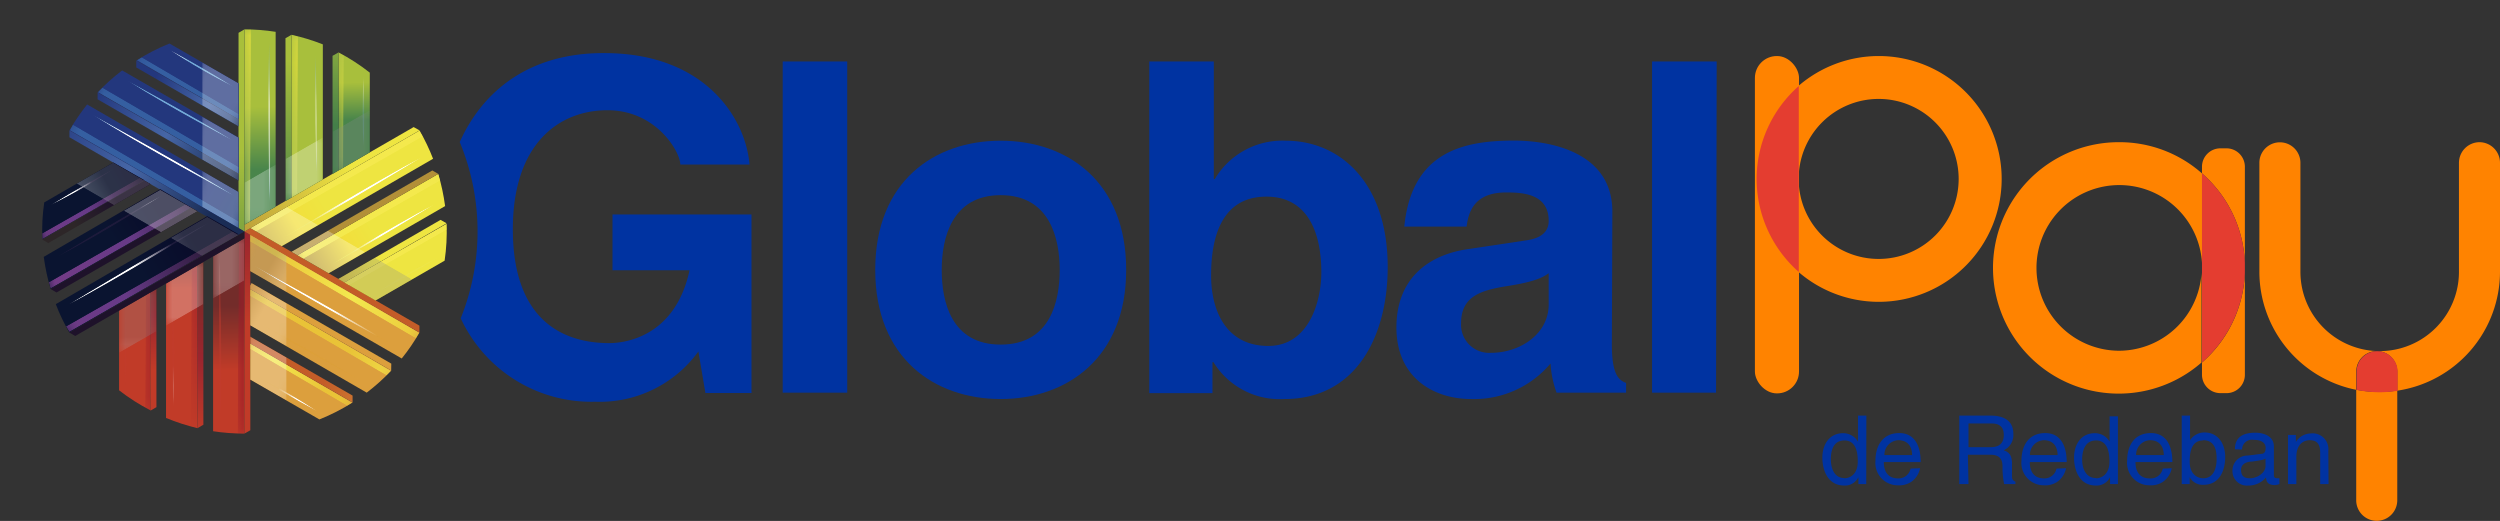 <svg xmlns="http://www.w3.org/2000/svg" xmlns:xlink="http://www.w3.org/1999/xlink" viewBox="0 0 203.43 42.39"><rect x="0" y="0" width="203.43" height="42.39" fill="#333333" stroke="none"/><defs><style>.cls-1{fill:url(#linear-gradient);}.cls-2{fill:url(#linear-gradient-2);}.cls-3{fill:url(#linear-gradient-3);}.cls-4{fill:url(#linear-gradient-4);}.cls-5{fill:url(#linear-gradient-5);}.cls-6{fill:url(#linear-gradient-6);}.cls-7{fill:url(#linear-gradient-7);}.cls-8{fill:url(#linear-gradient-8);}.cls-9{fill:url(#linear-gradient-9);}.cls-10{fill:url(#linear-gradient-10);}.cls-11{fill:url(#linear-gradient-11);}.cls-12{fill:url(#linear-gradient-12);}.cls-13{fill:url(#linear-gradient-13);}.cls-14{fill:url(#linear-gradient-14);}.cls-15{fill:url(#linear-gradient-15);}.cls-16{fill:url(#linear-gradient-16);}.cls-17{fill:url(#linear-gradient-17);}.cls-18{fill:url(#linear-gradient-18);}.cls-19{fill:url(#linear-gradient-19);}.cls-20{fill:url(#linear-gradient-20);}.cls-21{fill:url(#linear-gradient-21);}.cls-22{fill:url(#linear-gradient-22);}.cls-23{fill:url(#linear-gradient-23);}.cls-24{fill:url(#linear-gradient-24);}.cls-25{fill:url(#linear-gradient-25);}.cls-26{fill:url(#linear-gradient-26);}.cls-27{fill:url(#linear-gradient-27);}.cls-28{fill:url(#linear-gradient-28);}.cls-29{fill:url(#linear-gradient-29);}.cls-30{fill:url(#linear-gradient-30);}.cls-31{fill:url(#linear-gradient-31);}.cls-32{fill:url(#linear-gradient-32);}.cls-33{fill:url(#linear-gradient-33);}.cls-34{fill:url(#linear-gradient-34);}.cls-35{fill:url(#linear-gradient-35);}.cls-36{fill:url(#linear-gradient-36);}.cls-37{fill:url(#linear-gradient-37);}.cls-38{fill:url(#linear-gradient-38);}.cls-39{fill:url(#linear-gradient-39);}.cls-40{fill:url(#linear-gradient-40);}.cls-41{fill:url(#linear-gradient-41);}.cls-42{fill:url(#linear-gradient-42);}.cls-43{fill:url(#linear-gradient-43);}.cls-44{fill:url(#linear-gradient-44);}.cls-45{fill:url(#linear-gradient-45);}.cls-46{fill:url(#linear-gradient-46);}.cls-47{fill:url(#linear-gradient-47);}.cls-48{fill:url(#linear-gradient-48);}.cls-49{fill:url(#linear-gradient-49);}.cls-50{fill:url(#linear-gradient-50);}.cls-51{fill:url(#linear-gradient-51);}.cls-52{fill:url(#linear-gradient-52);}.cls-53{fill:url(#linear-gradient-53);}.cls-54{fill:url(#linear-gradient-54);}.cls-55{fill:none;}.cls-56{isolation:isolate;}.cls-57{clip-path:url(#clip-path);}.cls-58{fill:url(#linear-gradient-55);}.cls-59{clip-path:url(#clip-path-2);}.cls-60{fill:url(#linear-gradient-56);}.cls-61{clip-path:url(#clip-path-3);}.cls-62{fill:url(#linear-gradient-57);}.cls-63{clip-path:url(#clip-path-4);}.cls-64{fill:url(#linear-gradient-58);}.cls-65{clip-path:url(#clip-path-5);}.cls-66{fill:url(#linear-gradient-59);}.cls-67{clip-path:url(#clip-path-6);}.cls-68{fill:url(#linear-gradient-60);}.cls-69{clip-path:url(#clip-path-7);}.cls-70{fill:url(#linear-gradient-61);}.cls-71{clip-path:url(#clip-path-8);}.cls-72{fill:url(#linear-gradient-62);}.cls-73{clip-path:url(#clip-path-9);}.cls-74{fill:url(#linear-gradient-63);}.cls-75{clip-path:url(#clip-path-10);}.cls-76{fill:url(#linear-gradient-64);}.cls-77{clip-path:url(#clip-path-11);}.cls-78{fill:url(#linear-gradient-65);}.cls-79{clip-path:url(#clip-path-12);}.cls-80{fill:url(#linear-gradient-66);}.cls-81{clip-path:url(#clip-path-13);}.cls-82{fill:url(#linear-gradient-67);}.cls-83{clip-path:url(#clip-path-14);}.cls-84{fill:url(#linear-gradient-68);}.cls-85{clip-path:url(#clip-path-15);}.cls-86{fill:url(#linear-gradient-69);}.cls-87{clip-path:url(#clip-path-16);}.cls-88{fill:url(#linear-gradient-70);}.cls-89{clip-path:url(#clip-path-17);}.cls-90{fill:url(#linear-gradient-71);}.cls-91{clip-path:url(#clip-path-18);}.cls-92{fill:url(#linear-gradient-72);}.cls-93{clip-path:url(#clip-path-19);}.cls-94{fill:url(#linear-gradient-73);}.cls-95{clip-path:url(#clip-path-20);}.cls-96{fill:url(#linear-gradient-74);}.cls-97{clip-path:url(#clip-path-21);}.cls-98{fill:url(#linear-gradient-75);}.cls-99{clip-path:url(#clip-path-22);}.cls-100{fill:url(#linear-gradient-76);}.cls-101{clip-path:url(#clip-path-23);}.cls-102{fill:url(#linear-gradient-77);}.cls-103{clip-path:url(#clip-path-24);}.cls-104{fill:url(#linear-gradient-78);}.cls-105{clip-path:url(#clip-path-25);}.cls-106{fill:url(#linear-gradient-79);}.cls-107{clip-path:url(#clip-path-26);}.cls-108{fill:url(#linear-gradient-80);}.cls-109{clip-path:url(#clip-path-27);}.cls-110{fill:url(#linear-gradient-81);}.cls-111{clip-path:url(#clip-path-28);}.cls-112{fill:url(#linear-gradient-82);}.cls-113{clip-path:url(#clip-path-29);}.cls-114{fill:url(#linear-gradient-83);}.cls-115{clip-path:url(#clip-path-30);}.cls-116{fill:url(#linear-gradient-84);}.cls-117{clip-path:url(#clip-path-31);}.cls-118{fill:url(#linear-gradient-85);}.cls-119{clip-path:url(#clip-path-32);}.cls-120{fill:url(#linear-gradient-86);}.cls-121{clip-path:url(#clip-path-33);}.cls-122{fill:url(#linear-gradient-87);}.cls-123{clip-path:url(#clip-path-34);}.cls-124{fill:url(#linear-gradient-88);}.cls-125{clip-path:url(#clip-path-35);}.cls-126{fill:url(#linear-gradient-89);}.cls-127{clip-path:url(#clip-path-36);}.cls-128{fill:url(#linear-gradient-90);}.cls-129{clip-path:url(#clip-path-37);}.cls-130{mask:url(#mask);}.cls-131{fill:url(#linear-gradient-91);}.cls-132{clip-path:url(#clip-path-38);}.cls-133{mask:url(#mask-2);}.cls-134{fill:url(#linear-gradient-92);}.cls-135{clip-path:url(#clip-path-39);}.cls-136{mask:url(#mask-3);}.cls-137{fill:url(#linear-gradient-93);}.cls-138{clip-path:url(#clip-path-40);}.cls-139{mask:url(#mask-4);}.cls-140{fill:url(#linear-gradient-94);}.cls-141{clip-path:url(#clip-path-41);}.cls-142{mask:url(#mask-5);}.cls-143{fill:url(#linear-gradient-95);}.cls-144{clip-path:url(#clip-path-42);}.cls-145{mask:url(#mask-6);}.cls-146{fill:url(#linear-gradient-96);}.cls-147{clip-path:url(#clip-path-43);}.cls-148{mask:url(#mask-7);}.cls-149{fill:url(#linear-gradient-97);}.cls-150{clip-path:url(#clip-path-44);}.cls-151{mask:url(#mask-8);}.cls-152{fill:url(#linear-gradient-98);}.cls-153{clip-path:url(#clip-path-45);}.cls-154{mask:url(#mask-9);}.cls-155{fill:url(#linear-gradient-99);}.cls-156{clip-path:url(#clip-path-46);}.cls-157{mask:url(#mask-10);}.cls-158{fill:url(#linear-gradient-100);}.cls-159{clip-path:url(#clip-path-47);}.cls-160{mask:url(#mask-11);}.cls-161{fill:url(#linear-gradient-101);}.cls-162{clip-path:url(#clip-path-48);}.cls-163{mask:url(#mask-12);}.cls-164{fill:url(#linear-gradient-102);}.cls-165{clip-path:url(#clip-path-49);}.cls-166{mask:url(#mask-13);}.cls-167{fill:url(#linear-gradient-103);}.cls-168{clip-path:url(#clip-path-50);}.cls-169{mask:url(#mask-14);}.cls-170{fill:url(#linear-gradient-104);}.cls-171{clip-path:url(#clip-path-51);}.cls-172{mask:url(#mask-15);}.cls-173{fill:url(#linear-gradient-105);}.cls-174{clip-path:url(#clip-path-52);}.cls-175{mask:url(#mask-16);}.cls-176{fill:url(#linear-gradient-106);}.cls-177{clip-path:url(#clip-path-53);}.cls-178{mask:url(#mask-17);}.cls-179{fill:url(#linear-gradient-107);}.cls-180{clip-path:url(#clip-path-54);}.cls-181{mask:url(#mask-18);}.cls-182{fill:url(#linear-gradient-108);}.cls-183{clip-path:url(#clip-path-55);}.cls-184{mask:url(#mask-19);}.cls-185{fill:url(#linear-gradient-109);}.cls-186{clip-path:url(#clip-path-56);}.cls-187{mask:url(#mask-20);}.cls-188{fill:url(#linear-gradient-110);}.cls-189{clip-path:url(#clip-path-57);}.cls-190{mask:url(#mask-21);}.cls-191{fill:url(#linear-gradient-111);}.cls-192{clip-path:url(#clip-path-58);}.cls-193{mask:url(#mask-22);}.cls-194{fill:url(#linear-gradient-112);}.cls-195{clip-path:url(#clip-path-59);}.cls-196{mask:url(#mask-23);}.cls-197{fill:url(#linear-gradient-113);}.cls-198{clip-path:url(#clip-path-60);}.cls-199{mask:url(#mask-24);}.cls-200{fill:url(#linear-gradient-114);}.cls-201{clip-path:url(#clip-path-61);}.cls-202{mask:url(#mask-25);}.cls-203{fill:url(#linear-gradient-115);}.cls-204{clip-path:url(#clip-path-62);}.cls-205{mask:url(#mask-26);}.cls-206{fill:url(#linear-gradient-116);}.cls-207{clip-path:url(#clip-path-63);}.cls-208{mask:url(#mask-27);}.cls-209{fill:url(#linear-gradient-117);}.cls-210{clip-path:url(#clip-path-64);}.cls-211{mask:url(#mask-28);}.cls-212{fill:url(#linear-gradient-118);}.cls-213{clip-path:url(#clip-path-65);}.cls-214{mask:url(#mask-29);}.cls-215{fill:url(#linear-gradient-119);}.cls-216{clip-path:url(#clip-path-66);}.cls-217{mask:url(#mask-30);}.cls-218{fill:url(#linear-gradient-120);}.cls-219{clip-path:url(#clip-path-67);}.cls-220{mask:url(#mask-31);}.cls-221{fill:url(#linear-gradient-121);}.cls-222{clip-path:url(#clip-path-68);}.cls-223{mask:url(#mask-32);}.cls-224{fill:url(#linear-gradient-122);}.cls-225{clip-path:url(#clip-path-69);}.cls-226{mask:url(#mask-33);}.cls-227{fill:url(#linear-gradient-123);}.cls-228{clip-path:url(#clip-path-70);}.cls-229{mask:url(#mask-34);}.cls-230{fill:url(#linear-gradient-124);}.cls-231{clip-path:url(#clip-path-71);}.cls-232{mask:url(#mask-35);}.cls-233{fill:url(#linear-gradient-125);}.cls-234{clip-path:url(#clip-path-72);}.cls-235{mask:url(#mask-36);}.cls-236{fill:url(#linear-gradient-126);}.cls-237{opacity:0.5;}.cls-237,.cls-239{mix-blend-mode:multiply;}.cls-238{clip-path:url(#clip-path-73);}.cls-239{opacity:0.55;}.cls-240{clip-path:url(#clip-path-74);}.cls-241{clip-path:url(#clip-path-75);}.cls-242{mask:url(#mask-37);}.cls-243{fill:url(#linear-gradient-127);}.cls-244{clip-path:url(#clip-path-76);}.cls-245{clip-path:url(#clip-path-77);}.cls-246{mask:url(#mask-38);}.cls-247{fill:url(#linear-gradient-128);}.cls-248{clip-path:url(#clip-path-78);}.cls-249{clip-path:url(#clip-path-79);}.cls-250{mask:url(#mask-39);}.cls-251{fill:url(#linear-gradient-129);}.cls-252{clip-path:url(#clip-path-80);}.cls-253{clip-path:url(#clip-path-81);}.cls-254{clip-path:url(#clip-path-82);}.cls-255{mask:url(#mask-40);}.cls-256{fill:url(#linear-gradient-130);}.cls-257{clip-path:url(#clip-path-83);}.cls-258{clip-path:url(#clip-path-84);}.cls-259{mask:url(#mask-41);}.cls-260{fill:url(#linear-gradient-131);}.cls-261{clip-path:url(#clip-path-85);}.cls-262{clip-path:url(#clip-path-86);}.cls-263{mask:url(#mask-42);}.cls-264{fill:url(#linear-gradient-132);}.cls-265{clip-path:url(#clip-path-87);}.cls-266{clip-path:url(#clip-path-88);}.cls-267{clip-path:url(#clip-path-89);}.cls-268{mask:url(#mask-43);}.cls-269{fill:url(#linear-gradient-133);}.cls-270{clip-path:url(#clip-path-90);}.cls-271{clip-path:url(#clip-path-91);}.cls-272{mask:url(#mask-44);}.cls-273{fill:url(#linear-gradient-134);}.cls-274{clip-path:url(#clip-path-92);}.cls-275{clip-path:url(#clip-path-93);}.cls-276{mask:url(#mask-45);}.cls-277{fill:url(#linear-gradient-135);}.cls-278{clip-path:url(#clip-path-94);}.cls-279{clip-path:url(#clip-path-95);}.cls-280{clip-path:url(#clip-path-96);}.cls-281{mask:url(#mask-46);}.cls-282{fill:url(#linear-gradient-136);}.cls-283{clip-path:url(#clip-path-97);}.cls-284{clip-path:url(#clip-path-98);}.cls-285{mask:url(#mask-47);}.cls-286{fill:url(#linear-gradient-137);}.cls-287{clip-path:url(#clip-path-99);}.cls-288{clip-path:url(#clip-path-100);}.cls-289{mask:url(#mask-48);}.cls-290{fill:url(#linear-gradient-138);}.cls-291{clip-path:url(#clip-path-101);}.cls-292{clip-path:url(#clip-path-102);}.cls-293{clip-path:url(#clip-path-103);}.cls-294{mask:url(#mask-49);}.cls-295{fill:url(#linear-gradient-139);}.cls-296{clip-path:url(#clip-path-104);}.cls-297{clip-path:url(#clip-path-105);}.cls-298{mask:url(#mask-50);}.cls-299{fill:url(#linear-gradient-140);}.cls-300{clip-path:url(#clip-path-106);}.cls-301{clip-path:url(#clip-path-107);}.cls-302{mask:url(#mask-51);}.cls-303{fill:url(#linear-gradient-141);}.cls-304{clip-path:url(#clip-path-108);}.cls-305{clip-path:url(#clip-path-109);}.cls-306{clip-path:url(#clip-path-110);}.cls-307{mask:url(#mask-52);}.cls-308{fill:url(#linear-gradient-142);}.cls-309{clip-path:url(#clip-path-111);}.cls-310{clip-path:url(#clip-path-112);}.cls-311{mask:url(#mask-53);}.cls-312{fill:url(#linear-gradient-143);}.cls-313{clip-path:url(#clip-path-113);}.cls-314{clip-path:url(#clip-path-114);}.cls-315{mask:url(#mask-54);}.cls-316{fill:url(#linear-gradient-144);}.cls-317{fill:#0033a1;}.cls-318{fill:#ff8300;}.cls-319{fill:#e43d30;}</style><linearGradient id="linear-gradient" x1="1968.07" y1="-1710.98" x2="1968.2" y2="-1710.98" gradientTransform="matrix(-120.87, 0.01, 0.01, 120.87, 237914.32, 206794.48)" gradientUnits="userSpaceOnUse"><stop offset="0" stop-color="#fff"/><stop offset="0.5" stop-color="#fff"/><stop offset="1"/></linearGradient><linearGradient id="linear-gradient-2" x1="1972.65" y1="-1709.58" x2="1972.78" y2="-1709.58" gradientTransform="matrix(-100.72, 0, 0, 100.72, 198697.7, 172201.83)" xlink:href="#linear-gradient"/><linearGradient id="linear-gradient-3" x1="1915.97" y1="-1723.34" x2="1916.1" y2="-1723.34" gradientTransform="matrix(100.72, -0.01, -0.01, -100.72, -192967.93, -173538.55)" gradientUnits="userSpaceOnUse"><stop offset="0" stop-color="#595959"/><stop offset="0.5" stop-color="#fff"/><stop offset="1"/></linearGradient><linearGradient id="linear-gradient-4" x1="1904.88" y1="-1725.51" x2="1905.01" y2="-1725.51" gradientTransform="matrix(72.88, -0.01, -0.01, -72.88, -138812.33, -125724.7)" xlink:href="#linear-gradient-3"/><linearGradient id="linear-gradient-5" x1="1927.68" y1="-1699.14" x2="1927.81" y2="-1699.14" gradientTransform="matrix(-0.66, -120.87, -120.87, 0.66, -204077.45, 234129.03)" xlink:href="#linear-gradient-3"/><linearGradient id="linear-gradient-6" x1="1924.18" y1="-1695.37" x2="1924.31" y2="-1695.37" gradientTransform="matrix(-0.55, -100.72, -100.72, 0.55, -169673.24, 194745.84)" xlink:href="#linear-gradient-3"/><linearGradient id="linear-gradient-7" x1="1916.22" y1="-1686.85" x2="1916.35" y2="-1686.85" gradientTransform="matrix(0, -72.88, -72.88, 0, -122906.39, 139666.36)" xlink:href="#linear-gradient-3"/><linearGradient id="linear-gradient-8" x1="1951.3" y1="-1693.4" x2="1951.43" y2="-1693.4" gradientTransform="matrix(0.02, -120.87, -120.87, -0.02, -204697.51, 235841.77)" xlink:href="#linear-gradient-3"/><linearGradient id="linear-gradient-9" x1="1952.51" y1="-1688.48" x2="1952.64" y2="-1688.48" gradientTransform="matrix(-0.01, -100.72, -100.72, 0.01, -170040.87, 196677.11)" xlink:href="#linear-gradient-3"/><linearGradient id="linear-gradient-10" x1="1955.38" y1="-1677.33" x2="1955.51" y2="-1677.33" gradientTransform="matrix(0, -72.88, -72.88, 0, -122232.24, 142513.14)" xlink:href="#linear-gradient-3"/><linearGradient id="linear-gradient-11" x1="1952.56" y1="-1689.29" x2="1952.69" y2="-1689.29" gradientTransform="matrix(0.02, -103.02, -103.02, -0.02, -174070.47, 201136.58)" gradientUnits="userSpaceOnUse"><stop offset="0"/><stop offset="0.01"/><stop offset="0.28" stop-color="#fff"/><stop offset="0.69" stop-color="#fff"/><stop offset="1"/></linearGradient><linearGradient id="linear-gradient-12" x1="1954.75" y1="-1679.5" x2="1954.88" y2="-1679.5" gradientTransform="matrix(0.02, -76.83, -76.83, -0.02, -129059.39, 150172.51)" xlink:href="#linear-gradient-11"/><linearGradient id="linear-gradient-13" x1="1983.2" y1="-1706.5" x2="1983.33" y2="-1706.5" gradientTransform="matrix(-72.88, -0.01, -0.01, 72.88, 144527.27, 124395.41)" xlink:href="#linear-gradient"/><linearGradient id="linear-gradient-14" x1="1961.54" y1="-1653.9" x2="1961.67" y2="-1653.9" gradientTransform="matrix(0, -45.9, -45.9, 0, -75904.82, 90036.13)" xlink:href="#linear-gradient-11"/><linearGradient id="linear-gradient-15" x1="1924.81" y1="-1695.85" x2="1924.94" y2="-1695.85" gradientTransform="matrix(0.01, -103.02, -103.02, -0.01, -174710.4, 198290.16)" xlink:href="#linear-gradient-11"/><linearGradient id="linear-gradient-16" x1="1917.63" y1="-1688.66" x2="1917.76" y2="-1688.66" gradientTransform="matrix(-0.15, -76.83, -76.83, 0.15, -129443.39, 147598.66)" xlink:href="#linear-gradient-11"/><linearGradient id="linear-gradient-17" x1="1899.34" y1="-1669.05" x2="1899.47" y2="-1669.05" gradientTransform="matrix(-0.24, -45.9, -45.9, 0.24, -76138.39, 87586.83)" xlink:href="#linear-gradient-11"/><linearGradient id="linear-gradient-18" x1="1972.12" y1="-1710.04" x2="1972.25" y2="-1710.04" gradientTransform="matrix(-103.02, 0, 0, 103.02, 203178.56, 176201.37)" xlink:href="#linear-gradient-11"/><linearGradient id="linear-gradient-19" x1="1981.24" y1="-1707.07" x2="1981.37" y2="-1707.07" gradientTransform="matrix(-76.83, 0, 0, 76.83, 152236.8, 131171.24)" xlink:href="#linear-gradient-11"/><linearGradient id="linear-gradient-20" x1="2005.74" y1="-1700.2" x2="2005.87" y2="-1700.2" gradientTransform="matrix(-45.9, 0.01, 0.01, 45.9, 92084.64, 78032.73)" xlink:href="#linear-gradient-11"/><linearGradient id="linear-gradient-21" x1="1963.92" y1="-1737.35" x2="1964.05" y2="-1737.35" gradientTransform="matrix(1.23, 103.01, 103.01, -1.23, 176569.97, -204430.83)" xlink:href="#linear-gradient-11"/><linearGradient id="linear-gradient-22" x1="1970.62" y1="-1743.8" x2="1970.75" y2="-1743.8" gradientTransform="matrix(0.15, 76.83, 76.83, -0.15, 133698, -151638.01)" xlink:href="#linear-gradient-11"/><linearGradient id="linear-gradient-23" x1="1987.77" y1="-1761.6" x2="1987.9" y2="-1761.6" gradientTransform="matrix(0.01, 45.9, 45.9, -0.01, 80851.38, -91225.11)" xlink:href="#linear-gradient-11"/><linearGradient id="linear-gradient-24" x1="1961.24" y1="-1734.3" x2="1961.37" y2="-1734.3" gradientTransform="matrix(0.01, 120.87, 120.87, -0.01, 209618.48, -237043.68)" gradientUnits="userSpaceOnUse"><stop offset="0" stop-color="#fff"/><stop offset="1"/></linearGradient><linearGradient id="linear-gradient-25" x1="1936.18" y1="-1743.91" x2="1936.31" y2="-1743.91" gradientTransform="matrix(-0.01, 103.02, 103.02, 0.01, 179703.51, -199435.24)" xlink:href="#linear-gradient-11"/><linearGradient id="linear-gradient-26" x1="1933.51" y1="-1752.95" x2="1933.64" y2="-1752.95" gradientTransform="matrix(-0.01, 76.83, 76.83, 0.01, 134713.15, -148522.89)" xlink:href="#linear-gradient-11"/><linearGradient id="linear-gradient-27" x1="1925.58" y1="-1776.73" x2="1925.71" y2="-1776.73" gradientTransform="matrix(-0.01, 45.9, 45.9, 0.01, 81588.72, -88336.87)" xlink:href="#linear-gradient-11"/><linearGradient id="linear-gradient-28" x1="1916.6" y1="-1723.15" x2="1916.73" y2="-1723.15" gradientTransform="matrix(103.02, 0, 0, -103.02, -197426.89, -177514.65)" xlink:href="#linear-gradient-11"/><linearGradient id="linear-gradient-29" x1="1907" y1="-1725.39" x2="1907.13" y2="-1725.39" gradientTransform="matrix(76.83, -0.01, -0.01, -76.83, -146508.23, -132532.29)" xlink:href="#linear-gradient-11"/><linearGradient id="linear-gradient-30" x1="1881.35" y1="-1730.45" x2="1881.48" y2="-1730.45" gradientTransform="matrix(45.9, 0, 0, -45.9, -86332.82, -79400.03)" xlink:href="#linear-gradient-11"/><linearGradient id="linear-gradient-31" x1="2049.8" y1="-1824.96" x2="2049.93" y2="-1824.96" gradientTransform="matrix(0, 19, 19, 0, 34679.23, -38920.99)" xlink:href="#linear-gradient-24"/><linearGradient id="linear-gradient-32" x1="2046.97" y1="-1822.53" x2="2047.1" y2="-1822.53" gradientTransform="matrix(0, 19.67, 19.67, 0, 35868.19, -40252.46)" xlink:href="#linear-gradient-24"/><linearGradient id="linear-gradient-33" x1="2054.79" y1="-1831.11" x2="2054.92" y2="-1831.11" gradientTransform="matrix(0, 18.4, 18.4, 0, 33715.7, -37799.37)" xlink:href="#linear-gradient-24"/><linearGradient id="linear-gradient-34" x1="1899.77" y1="-1862.27" x2="1899.9" y2="-1862.27" gradientTransform="matrix(-0.01, 19, 19, 0.01, 35410.8, -36055.06)" xlink:href="#linear-gradient-24"/><linearGradient id="linear-gradient-35" x1="1964.44" y1="-1737.56" x2="1964.57" y2="-1737.56" gradientTransform="matrix(0, 100.72, 100.72, 0, 175002.29, -197838.86)" xlink:href="#linear-gradient-24"/><linearGradient id="linear-gradient-36" x1="1902.11" y1="-1858.57" x2="1902.24" y2="-1858.57" gradientTransform="matrix(0, 19.67, 19.67, 0, 36583.74, -37394.05)" xlink:href="#linear-gradient-24"/><linearGradient id="linear-gradient-37" x1="1899.87" y1="-1869.64" x2="1900" y2="-1869.64" gradientTransform="matrix(0, 18.4, 18.4, 0, 34433.45, -34938.29)" xlink:href="#linear-gradient-24"/><linearGradient id="linear-gradient-38" x1="1792.45" y1="-1751.02" x2="1792.58" y2="-1751.02" gradientTransform="matrix(19, 0, 0, -19, -34019.93, -33254.29)" xlink:href="#linear-gradient-24"/><linearGradient id="linear-gradient-39" x1="1798.44" y1="-1751.15" x2="1798.57" y2="-1751.15" gradientTransform="matrix(19.67, 0, 0, -19.67, -35367.31, -34426.18)" xlink:href="#linear-gradient-24"/><linearGradient id="linear-gradient-40" x1="1789.1" y1="-1754.8" x2="1789.23" y2="-1754.8" gradientTransform="matrix(18.4, 0, 0, -18.4, -32912.13, -32268.89)" xlink:href="#linear-gradient-24"/><linearGradient id="linear-gradient-41" x1="1835.12" y1="-1602.4" x2="1835.25" y2="-1602.4" gradientTransform="matrix(0, -19, -19, 0, -30413.49, 34870.15)" xlink:href="#linear-gradient-24"/><linearGradient id="linear-gradient-42" x1="1839.65" y1="-1607.65" x2="1839.78" y2="-1607.65" gradientTransform="matrix(0, -19.67, -19.67, 0, -31606.29, 36204.77)" xlink:href="#linear-gradient-24"/><linearGradient id="linear-gradient-43" x1="1833.17" y1="-1601.4" x2="1833.3" y2="-1601.4" gradientTransform="matrix(0, -18.4, -18.4, 0, -29453.68, 33751.8)" xlink:href="#linear-gradient-24"/><linearGradient id="linear-gradient-44" x1="1985.16" y1="-1565.09" x2="1985.29" y2="-1565.09" gradientTransform="matrix(0, -19, -19, 0, -29710.55, 37729.37)" xlink:href="#linear-gradient-24"/><linearGradient id="linear-gradient-45" x1="1984.55" y1="-1571.59" x2="1984.68" y2="-1571.59" gradientTransform="matrix(0, -19.67, -19.67, 0, -30909.24, 39052.47)" xlink:href="#linear-gradient-24"/><linearGradient id="linear-gradient-46" x1="1971.87" y1="-1745.17" x2="1972" y2="-1745.17" gradientTransform="matrix(0.4, 72.88, 72.88, -0.4, 126404.54, -144376.26)" xlink:href="#linear-gradient-24"/><linearGradient id="linear-gradient-47" x1="1988.04" y1="-1562.91" x2="1988.17" y2="-1562.91" gradientTransform="matrix(0, -18.4, -18.4, 0, -28745.39, 36605.14)" xlink:href="#linear-gradient-24"/><linearGradient id="linear-gradient-48" x1="2092.51" y1="-1676.4" x2="2092.64" y2="-1676.4" gradientTransform="matrix(-19, 0, 0, 19, 39763.24, 31852.29)" xlink:href="#linear-gradient-24"/><linearGradient id="linear-gradient-49" x1="2088.18" y1="-1679.04" x2="2088.31" y2="-1679.04" gradientTransform="matrix(-19.67, 0, 0, 19.67, 41096.92, 33041.42)" xlink:href="#linear-gradient-24"/><linearGradient id="linear-gradient-50" x1="2098.88" y1="-1677.76" x2="2099.01" y2="-1677.76" gradientTransform="matrix(-18.4, 0.01, 0.01, 18.4, 38647.95, 30879.55)" xlink:href="#linear-gradient-24"/><linearGradient id="linear-gradient-51" x1="1937.62" y1="-1740.04" x2="1937.75" y2="-1740.04" gradientTransform="matrix(0, 120.87, 120.87, 0, 210332.66, -234186.21)" xlink:href="#linear-gradient-3"/><linearGradient id="linear-gradient-52" x1="1936.1" y1="-1744.44" x2="1936.23" y2="-1744.44" gradientTransform="matrix(-0.01, 100.72, 100.72, 0.01, 175741.85, -194959.73)" xlink:href="#linear-gradient-3"/><linearGradient id="linear-gradient-53" x1="1932.69" y1="-1754.68" x2="1932.82" y2="-1754.68" gradientTransform="matrix(0, 72.88, 72.88, 0, 127895.47, -140833.09)" xlink:href="#linear-gradient-3"/><linearGradient id="linear-gradient-54" x1="1920.84" y1="-1722.46" x2="1920.97" y2="-1722.46" gradientTransform="matrix(120.87, -0.01, -0.01, -120.87, -232168, -208157.66)" xlink:href="#linear-gradient-3"/><clipPath id="clip-path" transform="translate(3.43 2.39)"><path class="cls-55" d="M13.91,18.47V32.7a16.46,16.46,0,0,0,2.55.19V17Z"/></clipPath><linearGradient id="linear-gradient-55" x1="1971.22" y1="-1745.23" x2="1971.35" y2="-1745.23" gradientTransform="matrix(0.01, 74.97, 74.97, -0.01, 130843.24, -147777.77)" gradientUnits="userSpaceOnUse"><stop offset="0" stop-color="#732c2a"/><stop offset="0.54" stop-color="#c13b28"/><stop offset="1" stop-color="#c13b28"/></linearGradient><clipPath id="clip-path-2" transform="translate(3.43 2.39)"><path class="cls-55" d="M10.08,20.68V31.62a17,17,0,0,0,2.56.83V19.21Z"/></clipPath><linearGradient id="linear-gradient-56" x1="1976.34" y1="-1750.52" x2="1976.47" y2="-1750.52" gradientTransform="matrix(0, 62.45, 62.45, 0, 109322.43, -123406.87)" xlink:href="#linear-gradient-55"/><clipPath id="clip-path-3" transform="translate(3.43 2.39)"><path class="cls-55" d="M6.26,22.88v6.49A16,16,0,0,0,8.82,31l0-9.6Z"/></clipPath><linearGradient id="linear-gradient-57" x1="1988.09" y1="-1762.76" x2="1988.22" y2="-1762.76" gradientTransform="matrix(0, 45.28, 45.28, 0, 79832.51, -90007.74)" xlink:href="#linear-gradient-55"/><clipPath id="clip-path-4" transform="translate(3.43 2.39)"><polygon class="cls-55" points="16.46 32.89 16.94 32.62 16.94 16.72 16.46 16.45 16.46 32.89"/></clipPath><linearGradient id="linear-gradient-58" x1="1961.21" y1="-1734.26" x2="1961.34" y2="-1734.26" gradientTransform="matrix(0.58, 121.26, 121.26, -0.58, 209181.7, -238812.47)" gradientUnits="userSpaceOnUse"><stop offset="0" stop-color="#732b25"/><stop offset="0.54" stop-color="#9b252e"/><stop offset="1" stop-color="#c13b28"/></linearGradient><clipPath id="clip-path-5" transform="translate(3.43 2.39)"><polygon class="cls-55" points="12.63 19.21 12.64 32.45 13.12 32.17 13.12 18.93 12.63 19.21"/></clipPath><linearGradient id="linear-gradient-59" x1="1964.67" y1="-1737.8" x2="1964.8" y2="-1737.8" gradientTransform="matrix(0.48, 99.68, 99.68, -0.48, 172305.18, -196652.37)" xlink:href="#linear-gradient-58"/><clipPath id="clip-path-6" transform="translate(3.43 2.39)"><polygon class="cls-55" points="8.8 21.42 8.82 31.02 9.3 30.74 9.3 21.13 8.8 21.42"/></clipPath><linearGradient id="linear-gradient-60" x1="1971.88" y1="-1745.19" x2="1972.01" y2="-1745.19" gradientTransform="matrix(0.35, 72.89, 72.89, -0.35, 126534.73, -144321.63)" xlink:href="#linear-gradient-58"/><clipPath id="clip-path-7" transform="translate(3.43 2.39)"><path class="cls-55" d="M16.93,19.67l12.33,7.11a15.68,15.68,0,0,0,1.44-2.11l-13.77-8Z"/></clipPath><linearGradient id="linear-gradient-61" x1="1937.08" y1="-1740.98" x2="1937.21" y2="-1740.98" gradientTransform="matrix(0, 115.5, 115.5, 0, 201103.19, -223733.77)" gradientUnits="userSpaceOnUse"><stop offset="0" stop-color="#cf7932"/><stop offset="0.34" stop-color="#dc9f3d"/><stop offset="1" stop-color="#dc9f3d"/></linearGradient><clipPath id="clip-path-8" transform="translate(3.43 2.39)"><path class="cls-55" d="M16.93,24.08l9.48,5.48a16.17,16.17,0,0,0,2-1.8L16.93,21.14Z"/></clipPath><linearGradient id="linear-gradient-62" x1="1930.54" y1="-1761.17" x2="1930.67" y2="-1761.17" gradientTransform="matrix(-0.01, 62.45, 62.45, 0.01, 110029.82, -120527.3)" xlink:href="#linear-gradient-61"/><clipPath id="clip-path-9" transform="translate(3.43 2.39)"><path class="cls-55" d="M16.93,28.5l5.63,3.24a16.36,16.36,0,0,0,2.7-1.38l-8.33-4.79Z"/></clipPath><linearGradient id="linear-gradient-63" x1="1924.92" y1="-1777.44" x2="1925.05" y2="-1777.44" gradientTransform="matrix(0, 45.28, 45.28, 0, 80501.94, -87148.84)" xlink:href="#linear-gradient-61"/><clipPath id="clip-path-10" transform="translate(3.43 2.39)"><polygon class="cls-55" points="16.46 16.45 30.7 24.67 30.7 24.11 16.94 16.17 16.46 16.45"/></clipPath><linearGradient id="linear-gradient-64" x1="1937.67" y1="-1740" x2="1937.8" y2="-1740" gradientTransform="matrix(0, 121.27, 121.27, 0, 211032.14, -234952.1)" gradientUnits="userSpaceOnUse"><stop offset="0" stop-color="#c35c28"/><stop offset="0.89" stop-color="#dc9f3d"/><stop offset="1" stop-color="#dc9f3d"/></linearGradient><clipPath id="clip-path-11" transform="translate(3.43 2.39)"><polygon class="cls-55" points="16.93 21.14 28.4 27.76 28.41 27.2 16.93 20.58 16.93 21.14"/></clipPath><linearGradient id="linear-gradient-65" x1="1936.03" y1="-1744.77" x2="1936.16" y2="-1744.77" gradientTransform="matrix(-0.02, 99.68, 99.68, 0.02, 173983.39, -192940.38)" xlink:href="#linear-gradient-64"/><clipPath id="clip-path-12" transform="translate(3.43 2.39)"><polygon class="cls-55" points="16.93 25.57 25.26 30.36 25.26 29.8 16.93 25 16.93 25.57"/></clipPath><linearGradient id="linear-gradient-66" x1="1932.74" y1="-1754.73" x2="1932.87" y2="-1754.73" gradientTransform="matrix(0, 72.89, 72.89, 0, 127926.94, -140847.19)" xlink:href="#linear-gradient-64"/><clipPath id="clip-path-13" transform="translate(3.43 2.39)"><path class="cls-55" d="M16.94,16.17l2.55,1.48,12.32-7.12a16.66,16.66,0,0,0-1.1-2.3Z"/></clipPath><linearGradient id="linear-gradient-67" x1="1906.29" y1="-1725.48" x2="1906.42" y2="-1725.48" gradientTransform="matrix(74.97, 0, 0, -74.97, -142898.56, -129351.15)" gradientUnits="userSpaceOnUse"><stop offset="0" stop-color="#b7993b"/><stop offset="0.46" stop-color="#f2df3c"/><stop offset="0.76" stop-color="#eee541"/><stop offset="1" stop-color="#eee541"/></linearGradient><clipPath id="clip-path-14" transform="translate(3.43 2.39)"><path class="cls-55" d="M20.76,18.38l2.55,1.47,9.48-5.47a17.24,17.24,0,0,0-.56-2.62Z"/></clipPath><linearGradient id="linear-gradient-68" x1="1898.4" y1="-1726.82" x2="1898.53" y2="-1726.82" gradientTransform="matrix(62.45, 0, 0, -62.45, -118534.63, -107820.76)" xlink:href="#linear-gradient-67"/><clipPath id="clip-path-15" transform="translate(3.43 2.39)"><path class="cls-55" d="M24.6,20.6l2.53,1.46,5.62-3.24a16.23,16.23,0,0,0,.16-3Z"/></clipPath><linearGradient id="linear-gradient-69" x1="1880.61" y1="-1730.08" x2="1880.74" y2="-1730.08" gradientTransform="matrix(45.28, 0, 0, -45.28, -85147.39, -78318.32)" xlink:href="#linear-gradient-67"/><clipPath id="clip-path-16" transform="translate(3.43 2.39)"><polygon class="cls-55" points="16.46 15.89 16.46 16.45 30.71 8.22 30.23 7.95 16.46 15.89"/></clipPath><linearGradient id="linear-gradient-70" x1="1920.94" y1="-1722.48" x2="1921.07" y2="-1722.48" gradientTransform="matrix(121.27, 0.02, 0.02, -121.27, -232905.61, -208899.72)" gradientUnits="userSpaceOnUse"><stop offset="0" stop-color="#b28f38"/><stop offset="0.8" stop-color="#eee541"/><stop offset="1" stop-color="#eee541"/></linearGradient><clipPath id="clip-path-17" transform="translate(3.43 2.39)"><polygon class="cls-55" points="20.28 18.1 20.76 18.38 32.23 11.76 31.75 11.48 20.28 18.1"/></clipPath><linearGradient id="linear-gradient-71" x1="1915.68" y1="-1723.47" x2="1915.81" y2="-1723.47" gradientTransform="matrix(99.69, -0.01, -0.01, -99.69, -190956.28, -171778.18)" xlink:href="#linear-gradient-70"/><clipPath id="clip-path-18" transform="translate(3.43 2.39)"><polygon class="cls-55" points="24.1 20.31 24.6 20.6 32.91 15.78 32.42 15.5 24.1 20.31"/></clipPath><linearGradient id="linear-gradient-72" x1="1904.89" y1="-1725.59" x2="1905.02" y2="-1725.59" gradientTransform="matrix(72.89, 0, 0, -72.89, -138828.36, -125756.17)" xlink:href="#linear-gradient-70"/><clipPath id="clip-path-19" transform="translate(3.43 2.39)"><path class="cls-55" d="M16.46,0V15.9L19,14.43V.2A16.23,16.23,0,0,0,16.47,0h0"/></clipPath><linearGradient id="linear-gradient-73" x1="1917.69" y1="-1688.01" x2="1917.82" y2="-1688.01" gradientTransform="matrix(-0.01, -74.97, -74.97, 0.01, -126517.82, 143797.91)" gradientUnits="userSpaceOnUse"><stop offset="0" stop-color="#49854b"/><stop offset="0.52" stop-color="#a8bf3c"/><stop offset="1" stop-color="#a8bf3c"/></linearGradient><clipPath id="clip-path-20" transform="translate(3.43 2.39)"><path class="cls-55" d="M20.29,13.69l2.55-1.47v-11A16.89,16.89,0,0,0,20.29.44Z"/></clipPath><linearGradient id="linear-gradient-74" x1="1912.08" y1="-1681.83" x2="1912.21" y2="-1681.83" gradientTransform="matrix(0, -62.45, -62.45, 0, -105003.63, 119429.09)" xlink:href="#linear-gradient-73"/><clipPath id="clip-path-21" transform="translate(3.43 2.39)"><path class="cls-55" d="M24.13,11.48,26.66,10V3.52a16.59,16.59,0,0,0-2.55-1.65Z"/></clipPath><linearGradient id="linear-gradient-75" x1="1899.48" y1="-1668.03" x2="1899.61" y2="-1668.03" gradientTransform="matrix(-0.01, -45.28, -45.28, 0.01, -75495.68, 86032)" xlink:href="#linear-gradient-73"/><clipPath id="clip-path-22" transform="translate(3.43 2.39)"><polygon class="cls-55" points="15.98 0.28 15.98 16.17 16.46 16.45 16.46 0 15.98 0.28"/></clipPath><linearGradient id="linear-gradient-76" x1="1927.74" y1="-1699.24" x2="1927.87" y2="-1699.24" gradientTransform="matrix(0.01, -121.26, -121.26, -0.01, -206054.83, 233767.2)" gradientUnits="userSpaceOnUse"><stop offset="0" stop-color="#447f49"/><stop offset="1" stop-color="#a8bf3b"/></linearGradient><clipPath id="clip-path-23" transform="translate(3.43 2.39)"><polygon class="cls-55" points="19.8 0.72 19.81 13.97 20.29 13.69 20.29 0.44 19.8 0.72"/></clipPath><linearGradient id="linear-gradient-77" x1="1923.95" y1="-1695.19" x2="1924.08" y2="-1695.19" gradientTransform="matrix(-0.48, -99.68, -99.68, 0.48, -168039.53, 192613.06)" xlink:href="#linear-gradient-76"/><clipPath id="clip-path-24" transform="translate(3.43 2.39)"><polygon class="cls-55" points="23.63 2.15 23.63 11.76 24.13 11.47 24.11 1.88 23.63 2.15"/></clipPath><linearGradient id="linear-gradient-78" x1="1916.21" y1="-1686.92" x2="1916.34" y2="-1686.92" gradientTransform="matrix(-0.35, -72.89, -72.89, 0.35, -122260.05, 140274.17)" xlink:href="#linear-gradient-76"/><clipPath id="clip-path-25" transform="translate(3.43 2.39)"><path class="cls-55" d="M2.22,8.22l13.76,8V13.23L3.66,6.11A17.41,17.41,0,0,0,2.22,8.22"/></clipPath><linearGradient id="linear-gradient-79" x1="1955.85" y1="-1679.12" x2="1955.98" y2="-1679.12" gradientTransform="matrix(0.01, -74.97, -74.97, -0.01, -125898.46, 146633.51)" gradientUnits="userSpaceOnUse"><stop offset="0" stop-color="#1f3f78"/><stop offset="0.48" stop-color="#23377d"/><stop offset="1" stop-color="#23377d"/></linearGradient><clipPath id="clip-path-26" transform="translate(3.43 2.39)"><path class="cls-55" d="M4.52,5.13,16,11.75V8.81L6.51,3.34a16.85,16.85,0,0,0-2,1.79"/></clipPath><linearGradient id="linear-gradient-80" x1="1957.9" y1="-1671.17" x2="1958.03" y2="-1671.17" gradientTransform="matrix(0, -62.45, -62.45, 0, -104354.05, 122288.74)" xlink:href="#linear-gradient-79"/><clipPath id="clip-path-27" transform="translate(3.43 2.39)"><path class="cls-55" d="M7.66,2.54,16,7.33V4.4L10.36,1.15a16.81,16.81,0,0,0-2.7,1.39"/></clipPath><linearGradient id="linear-gradient-81" x1="1962.67" y1="-1653.33" x2="1962.8" y2="-1653.33" gradientTransform="matrix(-0.01, -45.28, -45.28, 0.01, -74843.7, 88897.59)" xlink:href="#linear-gradient-79"/><clipPath id="clip-path-28" transform="translate(3.43 2.39)"><polygon class="cls-55" points="2.22 8.78 15.98 16.73 16.46 16.45 2.22 8.22 2.22 8.78"/></clipPath><linearGradient id="linear-gradient-82" x1="1951.28" y1="-1693.5" x2="1951.41" y2="-1693.5" gradientTransform="matrix(0.01, -121.27, -121.27, -0.01, -205368.46, 236632.44)" gradientUnits="userSpaceOnUse"><stop offset="0" stop-color="#1a2c55"/><stop offset="0.48" stop-color="#4666a6"/><stop offset="1" stop-color="#23377d"/></linearGradient><clipPath id="clip-path-29" transform="translate(3.43 2.39)"><polygon class="cls-55" points="4.51 5.69 15.98 12.31 15.98 11.75 4.51 5.13 4.51 5.69"/></clipPath><linearGradient id="linear-gradient-83" x1="1952.58" y1="-1688.22" x2="1952.71" y2="-1688.22" gradientTransform="matrix(0.01, -99.69, -99.69, -0.01, -168290.24, 194650.74)" xlink:href="#linear-gradient-82"/><clipPath id="clip-path-30" transform="translate(3.43 2.39)"><polygon class="cls-55" points="7.66 3.1 15.98 7.9 15.99 7.33 7.66 2.54 7.66 3.1"/></clipPath><linearGradient id="linear-gradient-84" x1="1955.36" y1="-1677.37" x2="1955.49" y2="-1677.37" gradientTransform="matrix(-0.01, -72.89, -72.89, 0.01, -122230.41, 142554.22)" xlink:href="#linear-gradient-82"/><clipPath id="clip-path-31" transform="translate(3.43 2.39)"><path class="cls-55" d="M1.11,22.36a16.24,16.24,0,0,0,1.1,2.31l13.77-8-2.55-1.47Z"/></clipPath><linearGradient id="linear-gradient-85" x1="1982.62" y1="-1707.74" x2="1982.75" y2="-1707.74" gradientTransform="matrix(-74.97, 0.01, 0.01, 74.97, 148666.68, 128034.19)" gradientUnits="userSpaceOnUse"><stop offset="0" stop-color="#090b2a"/><stop offset="0.54" stop-color="#0a1430"/><stop offset="1" stop-color="#0a1430"/></linearGradient><clipPath id="clip-path-32" transform="translate(3.43 2.39)"><path class="cls-55" d="M.13,18.51a17,17,0,0,0,.56,2.62l11.47-6.62L9.61,13Z"/></clipPath><linearGradient id="linear-gradient-86" x1="1990.02" y1="-1705.51" x2="1990.15" y2="-1705.51" gradientTransform="matrix(-62.45, 0, 0, 62.45, 124287.23, 106530.21)" xlink:href="#linear-gradient-85"/><clipPath id="clip-path-33" transform="translate(3.43 2.39)"><path class="cls-55" d="M.17,14.08a15.32,15.32,0,0,0-.15,3l8.3-4.81L5.79,10.83Z"/></clipPath><linearGradient id="linear-gradient-87" x1="2006.96" y1="-1700.7" x2="2007.09" y2="-1700.7" gradientTransform="matrix(-45.28, 0.01, 0.01, 45.28, 90900.92, 77016.81)" xlink:href="#linear-gradient-85"/><clipPath id="clip-path-34" transform="translate(3.43 2.39)"><polygon class="cls-55" points="2.21 24.67 2.69 24.95 16.46 17 16.46 16.44 2.21 24.67"/></clipPath><linearGradient id="linear-gradient-88" x1="1968.01" y1="-1711.01" x2="1968.14" y2="-1711.01" gradientTransform="matrix(-121.26, 0.01, 0.01, 121.26, 238680.13, 207489.1)" gradientUnits="userSpaceOnUse"><stop offset="0" stop-color="#2d2628"/><stop offset="0.42" stop-color="#1e122a"/><stop offset="1" stop-color="#1e122a"/></linearGradient><clipPath id="clip-path-35" transform="translate(3.43 2.39)"><polygon class="cls-55" points="0.69 21.13 1.17 21.41 12.64 14.79 12.16 14.51 0.69 21.13"/></clipPath><linearGradient id="linear-gradient-89" x1="1972.94" y1="-1709.51" x2="1973.07" y2="-1709.51" gradientTransform="matrix(-99.68, 0, 0, 99.68, 196680, 170436.47)" xlink:href="#linear-gradient-88"/><clipPath id="clip-path-36" transform="translate(3.43 2.39)"><polygon class="cls-55" points="0.01 17.11 0.5 17.39 8.82 12.59 8.32 12.3 0.01 17.11"/></clipPath><linearGradient id="linear-gradient-90" x1="1903.83" y1="-1728.42" x2="1903.96" y2="-1728.42" gradientTransform="matrix(67.65, -0.01, -0.01, -67.65, -128807.86, -116885.21)" xlink:href="#linear-gradient-88"/><clipPath id="clip-path-37" transform="translate(3.43 2.39)"><polygon class="cls-55" points="1.94 24.17 2.21 24.62 15.98 16.7 15.5 16.45 1.94 24.17"/></clipPath><mask id="mask" x="1.81" y="12.71" width="21.16" height="20.41" maskUnits="userSpaceOnUse"><g transform="translate(3.43 2.39)"><rect class="cls-1" x="0.84" y="13.46" width="16.25" height="14.14" transform="matrix(0.86, -0.5, 0.5, 0.86, -9.14, 7.33)"/></g></mask><linearGradient id="linear-gradient-91" x1="1968.07" y1="-1710.98" x2="1968.2" y2="-1710.98" gradientTransform="matrix(-120.87, 0.01, 0.01, 120.87, 237914.32, 206794.48)" gradientUnits="userSpaceOnUse"><stop offset="0" stop-color="#2c1a3a"/><stop offset="0.5" stop-color="#673a87"/><stop offset="1" stop-color="#723b86"/></linearGradient><clipPath id="clip-path-38" transform="translate(3.43 2.39)"><polygon class="cls-55" points="0.54 20.58 0.68 21.09 12.16 14.5 11.66 14.23 0.54 20.58"/></clipPath><mask id="mask-2" x="0.97" y="11.55" width="17.6" height="17" maskUnits="userSpaceOnUse"><g transform="translate(3.43 2.39)"><rect class="cls-2" x="-0.4" y="11.76" width="13.5" height="11.79" transform="translate(-8.05 5.62) rotate(-30.31)"/></g></mask><linearGradient id="linear-gradient-92" x1="1972.65" y1="-1709.58" x2="1972.78" y2="-1709.58" gradientTransform="matrix(-100.72, 0, 0, 100.72, 198697.7, 172201.83)" xlink:href="#linear-gradient-91"/><clipPath id="clip-path-39" transform="translate(3.43 2.39)"><polygon class="cls-55" points="0 16.6 0.01 17.07 8.32 12.3 7.94 12.08 0 16.6"/></clipPath><mask id="mask-3" x="1.26" y="10.84" width="12.67" height="12.24" maskUnits="userSpaceOnUse"><g transform="translate(3.43 2.39)"><rect class="cls-13" x="-0.69" y="10.32" width="9.7" height="8.5" transform="translate(-6.79 4.09) rotate(-30.32)"/></g></mask><linearGradient id="linear-gradient-93" x1="1983.2" y1="-1706.5" x2="1983.33" y2="-1706.5" gradientTransform="matrix(-72.88, -0.01, -0.01, 72.88, 144527.27, 124395.41)" xlink:href="#linear-gradient-91"/><clipPath id="clip-path-40" transform="translate(3.43 2.39)"><polygon class="cls-55" points="16 17.29 15.9 32.89 16.43 32.88 16.46 17 16 17.29"/></clipPath><mask id="mask-4" x="19.25" y="19.38" width="0.73" height="15.9" maskUnits="userSpaceOnUse"><g transform="translate(3.43 2.39)"><rect class="cls-24" x="15.86" y="16.99" width="0.64" height="15.9" transform="translate(-0.13 0.09) rotate(-0.31)"/></g></mask><linearGradient id="linear-gradient-94" x1="1961.24" y1="-1734.3" x2="1961.37" y2="-1734.3" gradientTransform="matrix(0.01, 120.87, 120.87, -0.01, 209618.23, -237043.68)" gradientUnits="userSpaceOnUse"><stop offset="0" stop-color="#9c1c28"/><stop offset="1" stop-color="#c13c29"/></linearGradient><clipPath id="clip-path-41" transform="translate(3.43 2.39)"><polygon class="cls-55" points="12.15 19.49 12.1 32.31 12.61 32.45 12.63 19.21 12.15 19.49"/></clipPath><mask id="mask-5" x="15.46" y="21.59" width="0.68" height="13.25" maskUnits="userSpaceOnUse"><g transform="translate(3.43 2.39)"><rect class="cls-35" x="12.06" y="19.2" width="0.61" height="13.24" transform="translate(-0.14 0.07) rotate(-0.31)"/></g></mask><linearGradient id="linear-gradient-95" x1="1964.44" y1="-1737.56" x2="1964.57" y2="-1737.56" gradientTransform="matrix(0, 100.72, 100.72, 0, 175002.35, -197838.67)" xlink:href="#linear-gradient-94"/><clipPath id="clip-path-42" transform="translate(3.43 2.39)"><polygon class="cls-55" points="8.43 21.64 8.38 30.78 8.79 31.01 8.81 21.43 8.43 21.64"/></clipPath><mask id="mask-6" x="11.76" y="23.81" width="0.54" height="9.59" maskUnits="userSpaceOnUse"><g transform="translate(3.43 2.39)"><polygon class="cls-46" points="8.81 21.42 8.86 31.01 8.38 31.01 8.32 21.43 8.81 21.42"/></g></mask><linearGradient id="linear-gradient-96" x1="1971.87" y1="-1745.17" x2="1972" y2="-1745.17" gradientTransform="matrix(0.4, 72.88, 72.88, -0.4, 126407.98, -144373.87)" xlink:href="#linear-gradient-94"/><clipPath id="clip-path-43" transform="translate(3.43 2.39)"><polygon class="cls-55" points="16.93 17.27 30.42 25.15 30.68 24.69 16.93 16.73 16.93 17.27"/></clipPath><mask id="mask-7" x="16.74" y="13.2" width="20.99" height="20.25" maskUnits="userSpaceOnUse"><g transform="translate(3.43 2.39)"><rect class="cls-51" x="16.75" y="12.88" width="14.12" height="16.11" transform="translate(-6.17 31.25) rotate(-60.31)"/></g></mask><linearGradient id="linear-gradient-97" x1="1937.62" y1="-1740.04" x2="1937.75" y2="-1740.04" gradientTransform="matrix(0, 120.87, 120.87, 0, 210332.66, -234186.21)" gradientUnits="userSpaceOnUse"><stop offset="0" stop-color="#e9c337"/><stop offset="0.5" stop-color="#f3e84e"/><stop offset="1" stop-color="#e9c337"/></linearGradient><clipPath id="clip-path-44" transform="translate(3.43 2.39)"><polygon class="cls-55" points="16.93 21.7 28.02 28.16 28.39 27.79 16.93 21.14 16.93 21.7"/></clipPath><mask id="mask-8" x="17.35" y="18.6" width="17.5" height="16.88" maskUnits="userSpaceOnUse"><g transform="translate(3.43 2.39)"><rect class="cls-52" x="16.78" y="17.94" width="11.77" height="13.43" transform="translate(-9.98 32.13) rotate(-60.32)"/></g></mask><linearGradient id="linear-gradient-98" x1="1936.1" y1="-1744.44" x2="1936.23" y2="-1744.44" gradientTransform="matrix(-0.01, 100.72, 100.72, 0.01, 175741.85, -194959.73)" xlink:href="#linear-gradient-97"/><clipPath id="clip-path-45" transform="translate(3.43 2.39)"><polygon class="cls-55" points="16.93 26.01 24.82 30.63 25.22 30.38 16.93 25.57 16.93 26.01"/></clipPath><mask id="mask-9" x="18.19" y="24.39" width="12.64" height="12.18" maskUnits="userSpaceOnUse"><g transform="translate(3.43 2.39)"><rect class="cls-53" x="16.83" y="23.25" width="8.49" height="9.7" transform="translate(-13.77 32.49) rotate(-60.31)"/></g></mask><linearGradient id="linear-gradient-99" x1="1932.69" y1="-1754.68" x2="1932.82" y2="-1754.68" gradientTransform="matrix(0, 72.88, 72.88, 0, 127895.47, -140833.09)" xlink:href="#linear-gradient-97"/><clipPath id="clip-path-46" transform="translate(3.43 2.39)"><polygon class="cls-55" points="16.94 16.18 17.41 16.45 30.98 8.71 30.71 8.26 16.94 16.18"/></clipPath><mask id="mask-10" x="16.81" y="4.53" width="21.18" height="20.42" maskUnits="userSpaceOnUse"><g transform="translate(3.43 2.39)"><rect class="cls-54" x="15.84" y="5.28" width="16.25" height="14.16" transform="translate(-2.96 13.78) rotate(-30.31)"/></g></mask><linearGradient id="linear-gradient-100" x1="1920.85" y1="-1722.46" x2="1920.98" y2="-1722.46" gradientTransform="matrix(120.87, -0.01, -0.01, -120.87, -232168.04, -208157.68)" gradientUnits="userSpaceOnUse"><stop offset="0" stop-color="#f4e94d"/><stop offset="0.5" stop-color="#f4e94d"/><stop offset="1" stop-color="#ede549"/></linearGradient><clipPath id="clip-path-47" transform="translate(3.43 2.39)"><polygon class="cls-55" points="20.77 18.39 21.25 18.67 32.39 12.3 32.25 11.79 20.77 18.39"/></clipPath><mask id="mask-11" x="21.2" y="9.11" width="17.61" height="17" maskUnits="userSpaceOnUse"><g transform="translate(3.43 2.39)"><rect class="cls-3" x="19.83" y="9.33" width="13.5" height="11.8" transform="translate(-4.05 15.49) rotate(-30.31)"/></g></mask><linearGradient id="linear-gradient-101" x1="1915.97" y1="-1723.34" x2="1916.1" y2="-1723.34" gradientTransform="matrix(100.72, -0.01, -0.01, -100.72, -192967.93, -173538.55)" xlink:href="#linear-gradient-100"/><clipPath id="clip-path-48" transform="translate(3.43 2.39)"><polygon class="cls-55" points="24.6 20.6 24.98 20.82 32.92 16.3 32.91 15.83 24.6 20.6"/></clipPath><mask id="mask-12" x="25.86" y="14.59" width="12.67" height="12.24" maskUnits="userSpaceOnUse"><g transform="translate(3.43 2.39)"><rect class="cls-4" x="23.91" y="14.07" width="9.7" height="8.5" transform="translate(-5.32 17.02) rotate(-30.31)"/></g></mask><linearGradient id="linear-gradient-102" x1="1904.88" y1="-1725.51" x2="1905.01" y2="-1725.51" gradientTransform="matrix(72.88, -0.01, -0.01, -72.88, -138812.33, -125724.7)" xlink:href="#linear-gradient-100"/><clipPath id="clip-path-49" transform="translate(3.43 2.39)"><polygon class="cls-55" points="16.49 0.01 16.46 15.9 16.93 15.63 17.01 0 16.49 0.01"/></clipPath><mask id="mask-13" x="19.8" y="2.38" width="0.73" height="15.9" maskUnits="userSpaceOnUse"><g transform="translate(3.43 2.39)"><polygon class="cls-5" points="16.46 15.9 16.37 0 17.01 0 17.1 15.9 16.46 15.9"/></g></mask><linearGradient id="linear-gradient-103" x1="1927.68" y1="-1699.14" x2="1927.81" y2="-1699.14" gradientTransform="matrix(-0.66, -120.87, -120.87, 0.66, -204074.02, 234131.41)" gradientUnits="userSpaceOnUse"><stop offset="0" stop-color="#c8d251"/><stop offset="0.5" stop-color="#eae23c"/><stop offset="1" stop-color="#c8d251"/></linearGradient><clipPath id="clip-path-50" transform="translate(3.43 2.39)"><polygon class="cls-55" points="20.28 13.69 20.77 13.41 20.82 0.58 20.31 0.44 20.28 13.69"/></clipPath><mask id="mask-14" x="23.64" y="2.83" width="0.68" height="13.25" maskUnits="userSpaceOnUse"><g transform="translate(3.43 2.39)"><polygon class="cls-6" points="20.28 13.69 20.21 0.44 20.82 0.44 20.89 13.69 20.28 13.69"/></g></mask><linearGradient id="linear-gradient-104" x1="1924.18" y1="-1695.37" x2="1924.31" y2="-1695.37" gradientTransform="matrix(-0.55, -100.72, -100.72, 0.55, -169669.81, 194748.22)" xlink:href="#linear-gradient-103"/><clipPath id="clip-path-51" transform="translate(3.43 2.39)"><polygon class="cls-55" points="24.12 11.47 24.5 11.26 24.55 2.12 24.14 1.89 24.12 11.47"/></clipPath><mask id="mask-15" x="27.5" y="4.27" width="0.54" height="9.59" maskUnits="userSpaceOnUse"><g transform="translate(3.43 2.39)"><rect class="cls-7" x="24.09" y="1.89" width="0.49" height="9.59" transform="translate(-0.04 0.13) rotate(-0.31)"/></g></mask><linearGradient id="linear-gradient-105" x1="1916.22" y1="-1686.85" x2="1916.35" y2="-1686.85" gradientTransform="matrix(0, -72.88, -72.88, 0, -122906.39, 139666.36)" xlink:href="#linear-gradient-103"/><clipPath id="clip-path-52" transform="translate(3.43 2.39)"><polygon class="cls-55" points="2.25 8.21 15.99 16.17 15.99 15.63 2.5 7.75 2.25 8.21"/></clipPath><mask id="mask-16" x="2.05" y="4.22" width="20.99" height="20.25" maskUnits="userSpaceOnUse"><g transform="translate(3.43 2.39)"><rect class="cls-8" x="2.05" y="3.9" width="14.13" height="16.11" transform="translate(-5.79 13.96) rotate(-60.32)"/></g></mask><linearGradient id="linear-gradient-106" x1="1951.3" y1="-1693.4" x2="1951.43" y2="-1693.4" gradientTransform="matrix(0.02, -120.87, -120.87, -0.02, -204697.51, 235841.77)" gradientUnits="userSpaceOnUse"><stop offset="0" stop-color="#355fa1"/><stop offset="0.5" stop-color="#355fa1"/><stop offset="1" stop-color="#355fa1"/></linearGradient><clipPath id="clip-path-53" transform="translate(3.43 2.39)"><polygon class="cls-55" points="4.53 5.11 15.99 11.75 15.99 11.2 4.9 4.74 4.53 5.11"/></clipPath><mask id="mask-17" x="4.95" y="2.19" width="17.5" height="16.88" maskUnits="userSpaceOnUse"><g transform="translate(3.43 2.39)"><rect class="cls-9" x="4.38" y="1.53" width="11.77" height="13.43" transform="translate(-1.98 13.07) rotate(-60.31)"/></g></mask><linearGradient id="linear-gradient-107" x1="1952.51" y1="-1688.48" x2="1952.64" y2="-1688.48" gradientTransform="matrix(-0.01, -100.72, -100.72, 0.01, -170040.84, 196677.09)" xlink:href="#linear-gradient-106"/><clipPath id="clip-path-54" transform="translate(3.43 2.39)"><polygon class="cls-55" points="7.7 2.51 15.99 7.33 15.99 6.89 8.1 2.27 7.7 2.51"/></clipPath><mask id="mask-18" x="8.96" y="1.09" width="12.64" height="12.19" maskUnits="userSpaceOnUse"><g transform="translate(3.43 2.39)"><rect class="cls-10" x="7.6" y="-0.05" width="8.5" height="9.7" transform="translate(1.81 12.71) rotate(-60.31)"/></g></mask><linearGradient id="linear-gradient-108" x1="1955.38" y1="-1677.33" x2="1955.51" y2="-1677.33" gradientTransform="matrix(0, -72.88, -72.88, 0, -122232.24, 142513.14)" xlink:href="#linear-gradient-106"/><clipPath id="clip-path-55" transform="translate(3.43 2.39)"><path class="cls-55" d="M15.65,13.57C13.86,12.33,4.06,6.92,4.06,6.92c3.77,2.42,11.59,6.65,11.59,6.65"/></clipPath><mask id="mask-19" x="4.65" y="4.36" width="17.26" height="16.54" maskUnits="userSpaceOnUse"><g transform="translate(3.43 2.39)"><rect class="cls-11" x="4.12" y="3.57" width="11.47" height="13.36" transform="translate(-3.9 13.82) rotate(-60.7)"/></g></mask><linearGradient id="linear-gradient-109" x1="1952.56" y1="-1689.29" x2="1952.69" y2="-1689.29" gradientTransform="matrix(0.02, -103.02, -103.02, -0.02, -174070.44, 201136.56)" gradientUnits="userSpaceOnUse"><stop offset="0" stop-color="#73aad8"/><stop offset="0.01" stop-color="#73aad8"/><stop offset="0.28" stop-color="#fff"/><stop offset="0.69" stop-color="#fff"/><stop offset="1" stop-color="#73aad8"/></linearGradient><clipPath id="clip-path-56" transform="translate(3.43 2.39)"><path class="cls-55" d="M15.59,9.09C12.64,7.24,6.9,4.15,6.9,4.15c3.77,2.41,8.69,4.94,8.69,4.94"/></clipPath><mask id="mask-20" x="8.2" y="2.78" width="12.96" height="12.45" maskUnits="userSpaceOnUse"><g transform="translate(3.43 2.39)"><rect class="cls-12" x="6.94" y="1.62" width="8.61" height="10" transform="translate(-0.1 13.07) rotate(-60.12)"/></g></mask><linearGradient id="linear-gradient-110" x1="1954.75" y1="-1679.5" x2="1954.88" y2="-1679.5" gradientTransform="matrix(0.02, -76.83, -76.83, -0.02, -129059.39, 150172.51)" xlink:href="#linear-gradient-109"/><clipPath id="clip-path-57" transform="translate(3.43 2.39)"><path class="cls-55" d="M15.59,4.68c-2.95-1.86-5.2-3-5.2-3a46.21,46.21,0,0,0,5.2,3"/></clipPath><mask id="mask-21" x="12.52" y="1.8" width="7.81" height="7.5" maskUnits="userSpaceOnUse"><g transform="translate(3.43 2.39)"><rect class="cls-14" x="10.39" y="0.15" width="5.21" height="6.02" transform="translate(3.81 12.88) rotate(-60.3)"/></g></mask><linearGradient id="linear-gradient-111" x1="1961.54" y1="-1653.9" x2="1961.67" y2="-1653.9" gradientTransform="matrix(0, -45.9, -45.9, 0, -75904.82, 90036.13)" xlink:href="#linear-gradient-109"/><clipPath id="clip-path-58" transform="translate(3.43 2.39)"><path class="cls-55" d="M18.48,14.23c.18-2.17,0-13.36,0-13.36-.2,4.47,0,13.36,0,13.36"/></clipPath><mask id="mask-22" x="21.51" y="3.25" width="0.75" height="13.37" maskUnits="userSpaceOnUse"><g transform="translate(3.43 2.39)"><rect class="cls-15" x="18.16" y="0.87" width="0.59" height="13.36" transform="translate(-0.09 0.22) rotate(-0.69)"/></g></mask><linearGradient id="linear-gradient-112" x1="1924.81" y1="-1695.85" x2="1924.94" y2="-1695.85" gradientTransform="matrix(0.01, -103.02, -103.02, -0.01, -174710.4, 198290.16)" xlink:href="#linear-gradient-109"/><clipPath id="clip-path-59" transform="translate(3.43 2.39)"><path class="cls-55" d="M22.33,11.94c.13-3.48-.07-10-.07-10-.2,4.47.07,10,.07,10"/></clipPath><mask id="mask-23" x="25.47" y="4.33" width="0.44" height="10" maskUnits="userSpaceOnUse"><g transform="translate(3.43 2.39)"><polygon class="cls-16" points="22.06 11.94 22.04 1.94 22.46 1.94 22.48 11.94 22.06 11.94"/></g></mask><linearGradient id="linear-gradient-113" x1="1917.63" y1="-1688.66" x2="1917.76" y2="-1688.66" gradientTransform="matrix(-0.15, -76.83, -76.83, 0.15, -129439.96, 147601.04)" xlink:href="#linear-gradient-109"/><clipPath id="clip-path-60" transform="translate(3.43 2.39)"><path class="cls-55" d="M26.15,9.73c.14-3.48,0-6,0-6a47.66,47.66,0,0,0,0,6"/></clipPath><mask id="mask-24" x="29.37" y="6.1" width="0.38" height="6.02" maskUnits="userSpaceOnUse"><g transform="translate(3.43 2.39)"><polygon class="cls-17" points="25.97 9.73 25.93 3.71 26.29 3.71 26.32 9.73 25.97 9.73"/></g></mask><linearGradient id="linear-gradient-114" x1="1899.34" y1="-1669.05" x2="1899.47" y2="-1669.05" gradientTransform="matrix(-0.24, -45.9, -45.9, 0.24, -76134.96, 87589.22)" xlink:href="#linear-gradient-109"/><clipPath id="clip-path-61" transform="translate(3.43 2.39)"><path class="cls-55" d="M2.09,22.42c4-2.06,11.55-6.72,11.55-6.72-2,.93-11.55,6.72-11.55,6.72"/></clipPath><mask id="mask-25" x="2.57" y="13.02" width="17.45" height="16.85" maskUnits="userSpaceOnUse"><g transform="translate(3.43 2.39)"><rect class="cls-18" x="1.18" y="13.23" width="13.36" height="11.67" transform="translate(-8.63 6.68) rotate(-30.69)"/></g></mask><linearGradient id="linear-gradient-115" x1="1972.12" y1="-1710.04" x2="1972.25" y2="-1710.04" gradientTransform="matrix(-103.02, 0, 0, 103.02, 203178.56, 176201.37)" gradientUnits="userSpaceOnUse"><stop offset="0" stop-color="#1d1a3b"/><stop offset="0.01" stop-color="#1d1a3b"/><stop offset="0.28" stop-color="#fff"/><stop offset="0.69" stop-color="#fff"/><stop offset="1" stop-color="#1d1a3b"/></linearGradient><clipPath id="clip-path-62" transform="translate(3.43 2.39)"><path class="cls-55" d="M1.11,18.58c4-2.06,8.63-5.06,8.63-5.06-3.09,1.63-8.63,5.06-8.63,5.06"/></clipPath><mask id="mask-26" x="2.35" y="12.16" width="13.01" height="12.54" maskUnits="userSpaceOnUse"><g transform="translate(3.43 2.39)"><rect class="cls-19" x="0.42" y="11.69" width="10" height="8.7" transform="translate(-7.32 4.88) rotate(-30.11)"/></g></mask><linearGradient id="linear-gradient-116" x1="1981.24" y1="-1707.08" x2="1981.37" y2="-1707.08" gradientTransform="matrix(-76.83, 0, 0, 76.83, 152236.76, 131171.29)" xlink:href="#linear-gradient-115"/><clipPath id="clip-path-63" transform="translate(3.43 2.39)"><path class="cls-55" d="M.69,14.3a45.6,45.6,0,0,0,5.22-3c-3.08,1.64-5.22,3-5.22,3"/></clipPath><mask id="mask-27" x="2.82" y="11.42" width="7.83" height="7.54" maskUnits="userSpaceOnUse"><g transform="translate(3.43 2.39)"><rect class="cls-20" x="0.29" y="10.19" width="6.02" height="5.22" transform="translate(-6.01 3.41) rotate(-30.28)"/></g></mask><linearGradient id="linear-gradient-117" x1="2005.74" y1="-1700.2" x2="2005.87" y2="-1700.2" gradientTransform="matrix(-45.9, 0.01, 0.01, 45.9, 92084.64, 78032.73)" xlink:href="#linear-gradient-115"/><clipPath id="clip-path-64" transform="translate(3.43 2.39)"><path class="cls-55" d="M14.5,31.83c.2-4.46-.05-13.35-.05-13.35-.16,5.24.05,13.35.05,13.35"/></clipPath><mask id="mask-28" x="17.56" y="20.86" width="0.73" height="13.37" maskUnits="userSpaceOnUse"><g transform="translate(3.43 2.39)"><polygon class="cls-21" points="14.7 18.47 14.86 31.83 14.29 31.84 14.13 18.48 14.7 18.47"/></g></mask><linearGradient id="linear-gradient-118" x1="1963.92" y1="-1737.35" x2="1964.05" y2="-1737.35" gradientTransform="matrix(1.23, 103.01, 103.01, -1.23, 176573.15, -204428.45)" gradientUnits="userSpaceOnUse"><stop offset="0" stop-color="#c13b2f"/><stop offset="0.01" stop-color="#c13b2f"/><stop offset="0.28" stop-color="#fff"/><stop offset="0.69" stop-color="#fff"/><stop offset="1" stop-color="#c13b2f"/></linearGradient><clipPath id="clip-path-65" transform="translate(3.43 2.39)"><path class="cls-55" d="M10.67,30.76c.21-4.47-.06-10-.06-10-.13,3.49.06,10,.06,10"/></clipPath><mask id="mask-29" x="13.89" y="23.15" width="0.44" height="10" maskUnits="userSpaceOnUse"><g transform="translate(3.43 2.39)"><polygon class="cls-22" points="10.88 20.76 10.9 30.76 10.48 30.76 10.46 20.76 10.88 20.76"/></g></mask><linearGradient id="linear-gradient-119" x1="1970.62" y1="-1743.8" x2="1970.75" y2="-1743.8" gradientTransform="matrix(0.15, 76.83, 76.83, -0.15, 133701.37, -151635.81)" xlink:href="#linear-gradient-118"/><clipPath id="clip-path-66" transform="translate(3.43 2.39)"><path class="cls-55" d="M6.76,29a45.31,45.31,0,0,0,0-6c-.13,3.48,0,6,0,6"/></clipPath><mask id="mask-30" x="10.05" y="25.36" width="0.38" height="6.02" maskUnits="userSpaceOnUse"><g transform="translate(3.43 2.39)"><rect class="cls-23" x="6.64" y="22.97" width="0.35" height="6.02" transform="translate(-0.13 0.03) rotate(-0.29)"/></g></mask><linearGradient id="linear-gradient-120" x1="1987.77" y1="-1761.6" x2="1987.9" y2="-1761.6" gradientTransform="matrix(0.01, 45.9, 45.9, -0.01, 80851.38, -91225.11)" xlink:href="#linear-gradient-118"/><clipPath id="clip-path-67" transform="translate(3.43 2.39)"><path class="cls-55" d="M28.76,25.82c-3.78-2.41-11.6-6.64-11.6-6.64,4.47,2.77,11.6,6.64,11.6,6.64"/></clipPath><mask id="mask-31" x="17.76" y="16.62" width="17.26" height="16.54" maskUnits="userSpaceOnUse"><g transform="translate(3.43 2.39)"><rect class="cls-25" x="17.23" y="15.82" width="11.47" height="13.36" transform="translate(-7.9 31.51) rotate(-60.69)"/></g></mask><linearGradient id="linear-gradient-121" x1="1936.18" y1="-1743.91" x2="1936.31" y2="-1743.91" gradientTransform="matrix(-0.01, 103.02, 103.02, 0.01, 179703.57, -199435.12)" gradientUnits="userSpaceOnUse"><stop offset="0" stop-color="#dc9f39"/><stop offset="0.01" stop-color="#dc9f39"/><stop offset="0.28" stop-color="#fff"/><stop offset="0.69" stop-color="#fff"/><stop offset="1" stop-color="#dc9f39"/></linearGradient><clipPath id="clip-path-68" transform="translate(3.43 2.39)"><path class="cls-55" d="M25.91,28.59c-3.77-2.4-8.69-4.93-8.69-4.93,3,1.85,8.69,4.93,8.69,4.93"/></clipPath><mask id="mask-32" x="18.52" y="22.28" width="12.96" height="12.45" maskUnits="userSpaceOnUse"><g transform="translate(3.43 2.39)"><rect class="cls-26" x="17.26" y="21.13" width="8.62" height="10" transform="translate(-11.83 31.81) rotate(-60.11)"/></g></mask><linearGradient id="linear-gradient-122" x1="1933.52" y1="-1752.95" x2="1933.65" y2="-1752.95" gradientTransform="matrix(-0.01, 76.83, 76.83, 0.01, 134713.03, -148523.04)" xlink:href="#linear-gradient-121"/><clipPath id="clip-path-69" transform="translate(3.43 2.39)"><path class="cls-55" d="M22.42,31.1a46.21,46.21,0,0,0-5.2-3c3,1.86,5.2,3,5.2,3"/></clipPath><mask id="mask-33" x="19.35" y="28.22" width="7.81" height="7.5" maskUnits="userSpaceOnUse"><g transform="translate(3.43 2.39)"><rect class="cls-27" x="17.22" y="26.58" width="5.21" height="6.02" transform="translate(-15.7 32.15) rotate(-60.31)"/></g></mask><linearGradient id="linear-gradient-123" x1="1925.58" y1="-1776.73" x2="1925.71" y2="-1776.73" gradientTransform="matrix(-0.01, 45.9, 45.9, 0.01, 81588.71, -88336.86)" xlink:href="#linear-gradient-121"/><clipPath id="clip-path-70" transform="translate(3.43 2.39)"><path class="cls-55" d="M19.44,17.06C24.06,14.58,31,10.34,31,10.34c-4,2.06-11.55,6.72-11.55,6.72"/></clipPath><mask id="mask-34" x="19.92" y="7.66" width="17.45" height="16.86" maskUnits="userSpaceOnUse"><g transform="translate(3.43 2.39)"><rect class="cls-28" x="18.53" y="7.87" width="13.36" height="11.67" transform="translate(-3.46 14.78) rotate(-30.68)"/></g></mask><linearGradient id="linear-gradient-124" x1="1916.6" y1="-1723.15" x2="1916.73" y2="-1723.15" gradientTransform="matrix(103.02, 0, 0, -103.02, -197426.89, -177514.65)" gradientUnits="userSpaceOnUse"><stop offset="0" stop-color="#ede549"/><stop offset="0.01" stop-color="#ede549"/><stop offset="0.28" stop-color="#fff"/><stop offset="0.69" stop-color="#fff"/><stop offset="1" stop-color="#ede549"/></linearGradient><clipPath id="clip-path-71" transform="translate(3.43 2.39)"><path class="cls-55" d="M23.34,19.25C26.42,17.62,32,14.19,32,14.19c-4,2.06-8.63,5.06-8.63,5.06"/></clipPath><mask id="mask-35" x="24.58" y="12.83" width="13.01" height="12.54" maskUnits="userSpaceOnUse"><g transform="translate(3.43 2.39)"><rect class="cls-29" x="22.66" y="12.37" width="10" height="8.7" transform="matrix(0.87, -0.5, 0.5, 0.87, -4.66, 16.12)"/></g></mask><linearGradient id="linear-gradient-125" x1="1907" y1="-1725.39" x2="1907.13" y2="-1725.39" gradientTransform="matrix(76.83, -0.01, -0.01, -76.83, -146508.28, -132532.33)" xlink:href="#linear-gradient-124"/><clipPath id="clip-path-72" transform="translate(3.43 2.39)"><path class="cls-55" d="M27.17,21.46c3.08-1.63,5.22-3,5.22-3a44.4,44.4,0,0,0-5.22,3"/></clipPath><mask id="mask-36" x="29.3" y="18.58" width="7.83" height="7.54" maskUnits="userSpaceOnUse"><g transform="translate(3.43 2.39)"><rect class="cls-30" x="26.77" y="17.35" width="6.02" height="5.22" transform="translate(-6 17.74) rotate(-30.29)"/></g></mask><linearGradient id="linear-gradient-126" x1="1881.35" y1="-1730.45" x2="1881.48" y2="-1730.45" gradientTransform="matrix(45.9, 0, 0, -45.9, -86332.82, -79400.03)" xlink:href="#linear-gradient-124"/><clipPath id="clip-path-73" transform="translate(3.43 2.39)"><rect class="cls-55" x="6.26" y="17" width="10.2" height="9.32"/></clipPath><clipPath id="clip-path-74" transform="translate(3.43 2.39)"><rect class="cls-55" x="6.26" y="21.13" width="3.03" height="5.19"/></clipPath><clipPath id="clip-path-75" transform="translate(3.43 2.39)"><polygon class="cls-55" points="6.26 26.32 9.3 24.57 9.3 21.13 6.26 22.88 6.26 26.32"/></clipPath><mask id="mask-37" x="9.69" y="23.52" width="3.03" height="5.19" maskUnits="userSpaceOnUse"><g transform="translate(3.43 2.39)"><rect class="cls-31" x="6.26" y="21.13" width="3.03" height="5.19"/></g></mask><linearGradient id="linear-gradient-127" x1="2049.8" y1="-1824.96" x2="2049.93" y2="-1824.96" gradientTransform="matrix(0, 19, 19, 0, 34682.66, -38918.61)" gradientUnits="userSpaceOnUse"><stop offset="0" stop-color="#87898d"/><stop offset="1" stop-color="#fff"/></linearGradient><clipPath id="clip-path-76" transform="translate(3.43 2.39)"><rect class="cls-55" x="10.09" y="18.92" width="3.03" height="5.18"/></clipPath><clipPath id="clip-path-77" transform="translate(3.43 2.39)"><polygon class="cls-55" points="10.09 24.11 13.12 22.36 13.12 18.93 10.09 20.68 10.09 24.11"/></clipPath><mask id="mask-38" x="13.52" y="21.31" width="3.03" height="5.18" maskUnits="userSpaceOnUse"><g transform="translate(3.43 2.39)"><rect class="cls-32" x="10.09" y="18.92" width="3.03" height="5.18"/></g></mask><linearGradient id="linear-gradient-128" x1="2046.97" y1="-1822.53" x2="2047.1" y2="-1822.53" gradientTransform="matrix(0, 19.67, 19.67, 0, 35871.62, -40250.08)" xlink:href="#linear-gradient-127"/><clipPath id="clip-path-78" transform="translate(3.43 2.39)"><rect class="cls-55" x="13.91" y="17" width="2.55" height="4.91"/></clipPath><clipPath id="clip-path-79" transform="translate(3.43 2.39)"><polygon class="cls-55" points="13.91 18.47 13.91 21.9 16.46 20.43 16.46 17 13.91 18.47"/></clipPath><mask id="mask-39" x="17.34" y="19.38" width="2.55" height="4.91" maskUnits="userSpaceOnUse"><g transform="translate(3.43 2.39)"><rect class="cls-33" x="13.91" y="17" width="2.55" height="4.91"/></g></mask><linearGradient id="linear-gradient-129" x1="2054.79" y1="-1831.11" x2="2054.92" y2="-1831.11" gradientTransform="matrix(0, 18.4, 18.4, 0, 33719.14, -37796.98)" xlink:href="#linear-gradient-127"/><clipPath id="clip-path-80" transform="translate(3.43 2.39)"><rect class="cls-55" x="16.93" y="16.72" width="2.97" height="13.49"/></clipPath><clipPath id="clip-path-81" transform="translate(3.43 2.39)"><rect class="cls-55" x="16.93" y="25" width="2.97" height="5.22"/></clipPath><clipPath id="clip-path-82" transform="translate(3.43 2.39)"><polygon class="cls-55" points="19.91 30.22 19.91 26.71 16.93 25 16.93 28.5 19.91 30.22"/></clipPath><mask id="mask-40" x="18.11" y="26.09" width="7.5" height="7.8" maskUnits="userSpaceOnUse"><g transform="translate(3.43 2.39)"><rect class="cls-34" x="15.42" y="25.01" width="6.01" height="5.18" transform="translate(-14.7 29.77) rotate(-60.02)"/></g></mask><linearGradient id="linear-gradient-130" x1="1899.77" y1="-1862.27" x2="1899.9" y2="-1862.27" gradientTransform="matrix(-0.01, 19, 19, 0.01, 35410.8, -36055.06)" xlink:href="#linear-gradient-127"/><clipPath id="clip-path-83" transform="translate(3.43 2.39)"><rect class="cls-55" x="16.93" y="20.58" width="2.97" height="5.21"/></clipPath><clipPath id="clip-path-84" transform="translate(3.43 2.39)"><polygon class="cls-55" points="19.91 25.8 19.91 22.3 16.93 20.58 16.93 24.09 19.91 25.8"/></clipPath><mask id="mask-41" x="18.11" y="21.68" width="7.49" height="7.79" maskUnits="userSpaceOnUse"><g transform="translate(3.43 2.39)"><rect class="cls-36" x="15.42" y="20.6" width="6" height="5.18" transform="translate(-10.87 27.55) rotate(-60)"/></g></mask><linearGradient id="linear-gradient-131" x1="1902.11" y1="-1858.57" x2="1902.24" y2="-1858.57" gradientTransform="matrix(0, 19.67, 19.67, 0, 36583.75, -37394.02)" xlink:href="#linear-gradient-127"/><clipPath id="clip-path-85" transform="translate(3.43 2.39)"><rect class="cls-55" x="16.93" y="16.72" width="2.97" height="4.66"/></clipPath><clipPath id="clip-path-86" transform="translate(3.43 2.39)"><polygon class="cls-55" points="16.93 19.67 19.91 21.39 19.91 18.44 16.93 16.73 16.93 19.67"/></clipPath><mask id="mask-42" x="18.35" y="17.82" width="7.01" height="7.24" maskUnits="userSpaceOnUse"><g transform="translate(3.43 2.39)"><rect class="cls-37" x="15.66" y="16.6" width="5.52" height="4.9" transform="translate(-7.29 25.49) rotate(-60.01)"/></g></mask><linearGradient id="linear-gradient-132" x1="1899.87" y1="-1869.64" x2="1900" y2="-1869.64" gradientTransform="matrix(0, 18.4, 18.4, 0, 34433.45, -34938.29)" xlink:href="#linear-gradient-127"/><clipPath id="clip-path-87" transform="translate(3.43 2.39)"><rect class="cls-55" x="16.94" y="14.45" width="13.17" height="7.6"/></clipPath><clipPath id="clip-path-88" transform="translate(3.43 2.39)"><rect class="cls-55" x="24.11" y="18.59" width="6.01" height="3.47"/></clipPath><clipPath id="clip-path-89" transform="translate(3.43 2.39)"><polygon class="cls-55" points="30.11 20.34 27.08 18.59 24.11 20.31 27.14 22.06 30.11 20.34"/></clipPath><mask id="mask-43" x="26.04" y="18.37" width="9.01" height="8.67" maskUnits="userSpaceOnUse"><g transform="translate(3.43 2.39)"><rect class="cls-38" x="23.64" y="17.32" width="6.94" height="6.01" transform="translate(-6.53 16.29) rotate(-30.01)"/></g></mask><linearGradient id="linear-gradient-133" x1="1792.45" y1="-1751.02" x2="1792.58" y2="-1751.02" gradientTransform="matrix(19, 0, 0, -19, -34019.93, -33254.29)" xlink:href="#linear-gradient-127"/><clipPath id="clip-path-90" transform="translate(3.43 2.39)"><rect class="cls-55" x="20.28" y="16.38" width="6" height="3.47"/></clipPath><clipPath id="clip-path-91" transform="translate(3.43 2.39)"><polygon class="cls-55" points="26.29 18.13 23.26 16.38 20.28 18.1 23.31 19.85 26.29 18.13"/></clipPath><mask id="mask-44" x="22.21" y="16.17" width="9.01" height="8.66" maskUnits="userSpaceOnUse"><g transform="translate(3.43 2.39)"><rect class="cls-39" x="19.82" y="15.11" width="6.93" height="6" transform="translate(-5.94 14.06) rotate(-29.99)"/></g></mask><linearGradient id="linear-gradient-134" x1="1798.44" y1="-1751.15" x2="1798.57" y2="-1751.15" gradientTransform="matrix(19.67, 0, 0, -19.67, -35367.31, -34426.18)" xlink:href="#linear-gradient-127"/><clipPath id="clip-path-92" transform="translate(3.43 2.39)"><rect class="cls-55" x="16.94" y="14.45" width="5.53" height="3.19"/></clipPath><clipPath id="clip-path-93" transform="translate(3.43 2.39)"><polygon class="cls-55" points="19.49 17.64 22.47 15.93 19.91 14.45 16.94 16.17 19.49 17.64"/></clipPath><mask id="mask-45" x="18.99" y="14.45" width="8.28" height="7.97" maskUnits="userSpaceOnUse"><g transform="translate(3.43 2.39)"><rect class="cls-40" x="16.52" y="13.29" width="6.38" height="5.52" transform="translate(-5.38 12) rotate(-29.99)"/></g></mask><linearGradient id="linear-gradient-135" x1="1789.1" y1="-1754.8" x2="1789.23" y2="-1754.8" gradientTransform="matrix(18.4, 0, 0, -18.4, -32912.13, -32268.89)" xlink:href="#linear-gradient-127"/><clipPath id="clip-path-94" transform="translate(3.43 2.39)"><rect class="cls-55" x="16.46" y="6.58" width="10.2" height="9.32"/></clipPath><clipPath id="clip-path-95" transform="translate(3.43 2.39)"><rect class="cls-55" x="23.63" y="6.58" width="3.04" height="5.19"/></clipPath><clipPath id="clip-path-96" transform="translate(3.43 2.39)"><polygon class="cls-55" points="26.66 6.58 23.63 8.33 23.63 11.76 26.66 10.01 26.66 6.58"/></clipPath><mask id="mask-46" x="27.06" y="8.96" width="3.04" height="5.19" maskUnits="userSpaceOnUse"><g transform="translate(3.43 2.39)"><rect class="cls-41" x="23.63" y="6.58" width="3.04" height="5.19"/></g></mask><linearGradient id="linear-gradient-136" x1="1835.12" y1="-1602.4" x2="1835.25" y2="-1602.4" gradientTransform="matrix(0, -19, -19, 0, -30410.06, 34872.54)" xlink:href="#linear-gradient-127"/><clipPath id="clip-path-97" transform="translate(3.43 2.39)"><rect class="cls-55" x="19.8" y="8.79" width="3.03" height="5.18"/></clipPath><clipPath id="clip-path-98" transform="translate(3.43 2.39)"><polygon class="cls-55" points="22.84 8.79 19.8 10.54 19.8 13.97 22.84 12.22 22.84 8.79"/></clipPath><mask id="mask-47" x="23.24" y="11.17" width="3.03" height="5.18" maskUnits="userSpaceOnUse"><g transform="translate(3.43 2.39)"><rect class="cls-42" x="19.8" y="8.79" width="3.03" height="5.18"/></g></mask><linearGradient id="linear-gradient-137" x1="1839.65" y1="-1607.65" x2="1839.78" y2="-1607.65" gradientTransform="matrix(0, -19.67, -19.67, 0, -31602.86, 36207.16)" xlink:href="#linear-gradient-127"/><clipPath id="clip-path-99" transform="translate(3.43 2.39)"><rect class="cls-55" x="16.46" y="10.99" width="2.55" height="4.9"/></clipPath><clipPath id="clip-path-100" transform="translate(3.43 2.39)"><polygon class="cls-55" points="19.01 14.43 19.01 10.99 16.46 12.47 16.46 15.9 19.01 14.43"/></clipPath><mask id="mask-48" x="19.89" y="13.38" width="2.55" height="4.9" maskUnits="userSpaceOnUse"><g transform="translate(3.43 2.39)"><rect class="cls-43" x="16.46" y="10.99" width="2.55" height="4.9"/></g></mask><linearGradient id="linear-gradient-138" x1="1833.17" y1="-1601.4" x2="1833.3" y2="-1601.4" gradientTransform="matrix(0, -18.4, -18.4, 0, -29450.25, 33754.18)" xlink:href="#linear-gradient-127"/><clipPath id="clip-path-101" transform="translate(3.43 2.39)"><rect class="cls-55" x="13.02" y="2.68" width="2.97" height="13.49"/></clipPath><clipPath id="clip-path-102" transform="translate(3.43 2.39)"><rect class="cls-55" x="13.02" y="2.68" width="2.97" height="5.22"/></clipPath><clipPath id="clip-path-103" transform="translate(3.43 2.39)"><polygon class="cls-55" points="13.02 2.68 13.02 6.18 15.99 7.9 15.99 4.39 13.02 2.68"/></clipPath><mask id="mask-49" x="14.19" y="3.77" width="7.5" height="7.8" maskUnits="userSpaceOnUse"><g transform="translate(3.43 2.39)"><rect class="cls-44" x="11.5" y="2.7" width="6.01" height="5.18" transform="translate(2.67 15.2) rotate(-59.98)"/></g></mask><linearGradient id="linear-gradient-139" x1="1985.16" y1="-1565.09" x2="1985.29" y2="-1565.09" gradientTransform="matrix(0, -19, -19, 0, -29710.55, 37729.37)" xlink:href="#linear-gradient-127"/><clipPath id="clip-path-104" transform="translate(3.43 2.39)"><rect class="cls-55" x="13.02" y="7.1" width="2.97" height="5.22"/></clipPath><clipPath id="clip-path-105" transform="translate(3.43 2.39)"><polygon class="cls-55" points="13.02 7.1 13.02 10.6 15.99 12.31 15.99 8.81 13.02 7.1"/></clipPath><mask id="mask-50" x="14.19" y="8.19" width="7.49" height="7.79" maskUnits="userSpaceOnUse"><g transform="translate(3.43 2.39)"><rect class="cls-45" x="11.5" y="7.11" width="6" height="5.18" transform="translate(-1.15 17.41) rotate(-60.01)"/></g></mask><linearGradient id="linear-gradient-140" x1="1984.55" y1="-1571.59" x2="1984.68" y2="-1571.59" gradientTransform="matrix(0, -19.67, -19.67, 0, -30909.24, 39052.47)" xlink:href="#linear-gradient-127"/><clipPath id="clip-path-106" transform="translate(3.43 2.39)"><rect class="cls-55" x="13.02" y="11.51" width="2.97" height="4.66"/></clipPath><clipPath id="clip-path-107" transform="translate(3.43 2.39)"><polygon class="cls-55" points="15.99 13.23 13.02 11.51 13.02 14.45 15.99 16.17 15.99 13.23"/></clipPath><mask id="mask-51" x="14.43" y="12.61" width="7.01" height="7.24" maskUnits="userSpaceOnUse"><g transform="translate(3.43 2.39)"><rect class="cls-47" x="11.74" y="11.39" width="5.53" height="4.9" transform="translate(-4.74 19.48) rotate(-59.99)"/></g></mask><linearGradient id="linear-gradient-141" x1="1988.04" y1="-1562.91" x2="1988.17" y2="-1562.91" gradientTransform="matrix(0, -18.4, -18.4, 0, -28745.39, 36605.14)" xlink:href="#linear-gradient-127"/><clipPath id="clip-path-108" transform="translate(3.43 2.39)"><rect class="cls-55" x="2.81" y="10.84" width="13.17" height="7.6"/></clipPath><clipPath id="clip-path-109" transform="translate(3.43 2.39)"><rect class="cls-55" x="2.81" y="10.84" width="6.01" height="3.47"/></clipPath><clipPath id="clip-path-110" transform="translate(3.43 2.39)"><polygon class="cls-55" points="2.81 12.55 5.85 14.31 8.82 12.59 5.78 10.84 2.81 12.55"/></clipPath><mask id="mask-52" x="4.74" y="10.62" width="9.02" height="8.67" maskUnits="userSpaceOnUse"><g transform="translate(3.43 2.39)"><rect class="cls-48" x="2.34" y="9.57" width="6.94" height="6.01" transform="translate(-5.51 4.59) rotate(-29.99)"/></g></mask><linearGradient id="linear-gradient-142" x1="2092.51" y1="-1676.4" x2="2092.64" y2="-1676.4" gradientTransform="matrix(-19, 0, 0, 19, 39763.24, 31852.29)" xlink:href="#linear-gradient-127"/><clipPath id="clip-path-111" transform="translate(3.43 2.39)"><rect class="cls-55" x="6.64" y="13.05" width="6" height="3.46"/></clipPath><clipPath id="clip-path-112" transform="translate(3.43 2.39)"><polygon class="cls-55" points="6.64 14.76 9.67 16.51 12.64 14.8 9.61 13.05 6.64 14.76"/></clipPath><mask id="mask-53" x="8.57" y="12.83" width="9.01" height="8.66" maskUnits="userSpaceOnUse"><g transform="translate(3.43 2.39)"><rect class="cls-49" x="6.17" y="11.78" width="6.93" height="6" transform="translate(-6.1 6.8) rotate(-29.99)"/></g></mask><linearGradient id="linear-gradient-143" x1="2088.18" y1="-1679.04" x2="2088.31" y2="-1679.04" gradientTransform="matrix(-19.67, 0, 0, 19.67, 41096.92, 33041.42)" xlink:href="#linear-gradient-127"/><clipPath id="clip-path-113" transform="translate(3.43 2.39)"><rect class="cls-55" x="10.46" y="15.25" width="5.52" height="3.19"/></clipPath><clipPath id="clip-path-114" transform="translate(3.43 2.39)"><polygon class="cls-55" points="13.43 15.25 10.46 16.97 13.01 18.44 15.98 16.73 13.43 15.25"/></clipPath><mask id="mask-54" x="12.51" y="15.25" width="8.28" height="7.97" maskUnits="userSpaceOnUse"><g transform="translate(3.43 2.39)"><rect class="cls-50" x="10.03" y="14.09" width="6.38" height="5.52" transform="translate(-6.65 8.86) rotate(-29.98)"/></g></mask><linearGradient id="linear-gradient-144" x1="2098.88" y1="-1677.76" x2="2099.01" y2="-1677.76" gradientTransform="matrix(-18.4, 0.01, 0.01, 18.4, 38647.95, 30879.55)" xlink:href="#linear-gradient-127"/></defs><g class="cls-56"><g id="Capa_2" data-name="Capa 2"><g id="Capa_1-2" data-name="Capa 1"><g class="cls-57"><rect class="cls-58" x="13.79" y="16.98" width="2.79" height="15.93" transform="translate(3.05 2.62) rotate(-0.87)"/></g><g class="cls-59"><rect class="cls-60" x="9.99" y="19.19" width="2.75" height="13.28" transform="translate(3.04 2.56) rotate(-0.87)"/></g><g class="cls-61"><rect class="cls-62" x="6.19" y="21.4" width="2.7" height="9.64" transform="translate(3.03 2.5) rotate(-0.88)"/></g><g class="cls-63"><polygon class="cls-64" points="20.37 18.83 20.45 35.27 19.89 35.28 19.81 18.83 20.37 18.83"/></g><g class="cls-65"><polygon class="cls-66" points="16.55 21.31 16.61 34.83 16.07 34.84 16 21.31 16.55 21.31"/></g><g class="cls-67"><polygon class="cls-68" points="12.73 23.51 12.78 33.41 12.23 33.41 12.18 23.52 12.73 23.51"/></g><g class="cls-69"><rect class="cls-70" x="16.08" y="13.29" width="15.49" height="16.92" transform="translate(-3.35 34.36) rotate(-60.87)"/></g><g class="cls-71"><rect class="cls-72" x="16.21" y="18.29" width="12.93" height="14.11" transform="translate(-7.07 35.21) rotate(-60.89)"/></g><g class="cls-73"><rect class="cls-74" x="16.38" y="23.52" width="9.44" height="10.27" transform="translate(-10.77 35.52) rotate(-60.87)"/></g><g class="cls-75"><rect class="cls-76" x="16.36" y="12.13" width="14.45" height="16.59" transform="translate(-2.41 33.16) rotate(-60.28)"/></g><g class="cls-77"><rect class="cls-78" x="16.71" y="17.41" width="11.92" height="13.52" transform="matrix(0.5, -0.87, 0.87, 0.5, -6.13, 34.27)"/></g><g class="cls-79"><rect class="cls-80" x="16.7" y="22.73" width="8.79" height="9.89" transform="translate(-9.97 34.66) rotate(-60.28)"/></g><g class="cls-81"><rect class="cls-82" x="15.57" y="5.08" width="17.6" height="15.72" transform="translate(0.25 16.73) rotate(-30.88)"/></g><g class="cls-83"><rect class="cls-84" x="19.54" y="9.25" width="14.47" height="13.12" transform="matrix(0.86, -0.51, 0.51, 0.86, -0.88, 18.37)"/></g><g class="cls-85"><rect class="cls-86" x="23.58" y="14.08" width="10.39" height="9.67" transform="translate(-2.2 19.83) rotate(-30.87)"/></g><g class="cls-87"><rect class="cls-88" x="15.29" y="4.94" width="16.59" height="14.52" transform="translate(0.5 15.94) rotate(-30.28)"/></g><g class="cls-89"><rect class="cls-90" x="19.35" y="8.94" width="13.8" height="11.99" transform="translate(-0.51 17.66) rotate(-30.27)"/></g><g class="cls-91"><rect class="cls-92" x="23.42" y="13.63" width="10.17" height="8.84" transform="translate(-1.78 19.22) rotate(-30.27)"/></g><g class="cls-93"><rect class="cls-94" x="16.34" y="-0.02" width="2.79" height="15.93" transform="translate(3.31 2.66) rotate(-0.87)"/></g><g class="cls-95"><rect class="cls-96" x="20.19" y="0.43" width="2.75" height="13.28" transform="translate(3.33 2.72) rotate(-0.88)"/></g><g class="cls-97"><rect class="cls-98" x="24.04" y="1.85" width="2.7" height="9.64" transform="translate(3.33 2.77) rotate(-0.87)"/></g><g class="cls-99"><rect class="cls-100" x="15.94" width="0.56" height="16.45" transform="translate(3.39 2.46) rotate(-0.28)"/></g><g class="cls-101"><polygon class="cls-102" points="23.24 16.36 23.17 2.83 23.72 2.83 23.79 16.35 23.24 16.36"/></g><g class="cls-103"><polygon class="cls-104" points="27.06 14.15 27.01 4.26 27.56 4.26 27.6 14.15 27.06 14.15"/></g><g class="cls-105"><rect class="cls-106" x="1.36" y="2.68" width="15.49" height="16.92" transform="translate(-1.63 16.06) rotate(-60.89)"/></g><g class="cls-107"><rect class="cls-108" x="3.79" y="0.49" width="12.93" height="14.11" transform="translate(2.1 15.21) rotate(-60.88)"/></g><g class="cls-109"><rect class="cls-110" x="7.1" y="-0.9" width="9.44" height="10.28" transform="translate(5.8 14.89) rotate(-60.87)"/></g><g class="cls-111"><rect class="cls-112" x="2.11" y="4.18" width="14.45" height="16.59" transform="translate(-2.69 16.78) rotate(-60.28)"/></g><g class="cls-113"><rect class="cls-114" x="4.29" y="1.96" width="11.92" height="13.52" transform="translate(1.02 15.68) rotate(-60.28)"/></g><g class="cls-115"><rect class="cls-116" x="7.43" y="0.28" width="8.78" height="9.89" transform="translate(4.86 15.28) rotate(-60.27)"/></g><g class="cls-117"><rect class="cls-118" x="-0.25" y="12.1" width="17.6" height="15.72" transform="translate(-5.6 9.6) rotate(-30.87)"/></g><g class="cls-119"><rect class="cls-120" x="-1.09" y="10.53" width="14.47" height="13.12" transform="translate(-4.47 7.96) rotate(-30.88)"/></g><g class="cls-121"><rect class="cls-122" x="-1.05" y="9.14" width="10.39" height="9.67" transform="translate(-3.15 6.49) rotate(-30.87)"/></g><g class="cls-123"><rect class="cls-124" x="1.04" y="13.43" width="16.59" height="14.53" transform="translate(-5.73 9.91) rotate(-30.27)"/></g><g class="cls-125"><rect class="cls-126" x="-0.24" y="11.97" width="13.8" height="11.99" transform="translate(-4.72 8.2) rotate(-30.28)"/></g><g class="cls-127"><rect class="cls-128" x="-0.67" y="10.47" width="10.17" height="8.75" transform="translate(-3.27 6.45) rotate(-29.33)"/></g><g class="cls-129"><g class="cls-130"><rect class="cls-131" x="0.84" y="13.46" width="16.25" height="14.14" transform="matrix(0.86, -0.5, 0.5, 0.86, -5.71, 9.71)"/></g></g><g class="cls-132"><g class="cls-133"><rect class="cls-134" x="-0.4" y="11.76" width="13.5" height="11.79" transform="translate(-4.61 8) rotate(-30.31)"/></g></g><g class="cls-135"><g class="cls-136"><rect class="cls-137" x="-0.69" y="10.32" width="9.7" height="8.5" transform="translate(-3.35 6.48) rotate(-30.32)"/></g></g><g class="cls-138"><g class="cls-139"><rect class="cls-140" x="15.86" y="16.99" width="0.64" height="15.9" transform="translate(3.3 2.47) rotate(-0.31)"/></g></g><g class="cls-141"><g class="cls-142"><rect class="cls-143" x="12.06" y="19.2" width="0.61" height="13.24" transform="translate(3.29 2.45) rotate(-0.31)"/></g></g><g class="cls-144"><g class="cls-145"><polygon class="cls-146" points="12.24 23.81 12.29 33.4 11.81 33.4 11.76 23.81 12.24 23.81"/></g></g><g class="cls-147"><g class="cls-148"><rect class="cls-149" x="16.75" y="12.88" width="14.12" height="16.11" transform="translate(-2.74 33.64) rotate(-60.31)"/></g></g><g class="cls-150"><g class="cls-151"><rect class="cls-152" x="16.78" y="17.94" width="11.77" height="13.43" transform="translate(-6.54 34.52) rotate(-60.32)"/></g></g><g class="cls-153"><g class="cls-154"><rect class="cls-155" x="16.83" y="23.25" width="8.49" height="9.7" transform="translate(-10.34 34.88) rotate(-60.31)"/></g></g><g class="cls-156"><g class="cls-157"><rect class="cls-158" x="15.84" y="5.28" width="16.25" height="14.16" transform="translate(0.47 16.17) rotate(-30.31)"/></g></g><g class="cls-159"><g class="cls-160"><rect class="cls-161" x="19.83" y="9.33" width="13.5" height="11.8" transform="translate(-0.62 17.88) rotate(-30.31)"/></g></g><g class="cls-162"><g class="cls-163"><rect class="cls-164" x="23.91" y="14.07" width="9.7" height="8.5" transform="translate(-1.89 19.41) rotate(-30.31)"/></g></g><g class="cls-165"><g class="cls-166"><polygon class="cls-167" points="19.89 18.28 19.8 2.39 20.44 2.38 20.53 18.28 19.89 18.28"/></g></g><g class="cls-168"><g class="cls-169"><polygon class="cls-170" points="23.72 16.08 23.64 2.83 24.25 2.83 24.32 16.07 23.72 16.08"/></g></g><g class="cls-171"><g class="cls-172"><rect class="cls-173" x="24.09" y="1.89" width="0.49" height="9.59" transform="translate(3.4 2.52) rotate(-0.31)"/></g></g><g class="cls-174"><g class="cls-175"><rect class="cls-176" x="2.05" y="3.9" width="14.13" height="16.11" transform="translate(-2.35 16.34) rotate(-60.32)"/></g></g><g class="cls-177"><g class="cls-178"><rect class="cls-179" x="4.38" y="1.53" width="11.77" height="13.43" transform="translate(1.45 15.46) rotate(-60.31)"/></g></g><g class="cls-180"><g class="cls-181"><rect class="cls-182" x="7.6" y="-0.05" width="8.5" height="9.7" transform="translate(5.24 15.1) rotate(-60.31)"/></g></g><g class="cls-183"><g class="cls-184"><rect class="cls-185" x="4.12" y="3.57" width="11.47" height="13.36" transform="translate(-0.47 16.21) rotate(-60.7)"/></g></g><g class="cls-186"><g class="cls-187"><rect class="cls-188" x="6.94" y="1.62" width="8.61" height="10" transform="translate(3.33 15.46) rotate(-60.12)"/></g></g><g class="cls-189"><g class="cls-190"><rect class="cls-191" x="10.39" y="0.15" width="5.21" height="6.02" transform="translate(7.24 15.26) rotate(-60.3)"/></g></g><g class="cls-192"><g class="cls-193"><rect class="cls-194" x="18.16" y="0.87" width="0.59" height="13.36" transform="translate(3.34 2.61) rotate(-0.69)"/></g></g><g class="cls-195"><g class="cls-196"><polygon class="cls-197" points="25.49 14.33 25.47 4.33 25.89 4.33 25.91 14.33 25.49 14.33"/></g></g><g class="cls-198"><g class="cls-199"><polygon class="cls-200" points="29.4 12.12 29.37 6.1 29.72 6.1 29.75 12.12 29.4 12.12"/></g></g><g class="cls-201"><g class="cls-202"><rect class="cls-203" x="1.18" y="13.23" width="13.36" height="11.67" transform="translate(-5.19 9.07) rotate(-30.69)"/></g></g><g class="cls-204"><g class="cls-205"><rect class="cls-206" x="0.42" y="11.69" width="10" height="8.7" transform="translate(-3.88 7.27) rotate(-30.11)"/></g></g><g class="cls-207"><g class="cls-208"><rect class="cls-209" x="0.29" y="10.19" width="6.02" height="5.22" transform="translate(-2.57 5.8) rotate(-30.28)"/></g></g><g class="cls-210"><g class="cls-211"><polygon class="cls-212" points="18.13 20.86 18.29 34.22 17.72 34.23 17.56 20.86 18.13 20.86"/></g></g><g class="cls-213"><g class="cls-214"><polygon class="cls-215" points="14.31 23.15 14.33 33.15 13.91 33.15 13.89 23.15 14.31 23.15"/></g></g><g class="cls-216"><g class="cls-217"><rect class="cls-218" x="6.64" y="22.97" width="0.35" height="6.02" transform="translate(3.3 2.42) rotate(-0.29)"/></g></g><g class="cls-219"><g class="cls-220"><rect class="cls-221" x="17.23" y="15.82" width="11.47" height="13.36" transform="translate(-4.47 33.89) rotate(-60.69)"/></g></g><g class="cls-222"><g class="cls-223"><rect class="cls-224" x="17.26" y="21.13" width="8.62" height="10" transform="translate(-8.4 34.19) rotate(-60.11)"/></g></g><g class="cls-225"><g class="cls-226"><rect class="cls-227" x="17.22" y="26.58" width="5.21" height="6.02" transform="translate(-12.27 34.53) rotate(-60.31)"/></g></g><g class="cls-228"><g class="cls-229"><rect class="cls-230" x="18.53" y="7.87" width="13.36" height="11.67" transform="translate(-0.03 17.17) rotate(-30.68)"/></g></g><g class="cls-231"><g class="cls-232"><rect class="cls-233" x="22.66" y="12.37" width="10" height="8.7" transform="matrix(0.87, -0.5, 0.5, 0.87, -1.22, 18.51)"/></g></g><g class="cls-234"><g class="cls-235"><rect class="cls-236" x="26.77" y="17.35" width="6.02" height="5.22" transform="translate(-2.57 20.13) rotate(-30.29)"/></g></g><g class="cls-237"><g class="cls-238"><g class="cls-239"><g class="cls-240"><g class="cls-241"><g class="cls-242"><rect class="cls-243" x="9.69" y="23.52" width="3.03" height="5.19"/></g></g></g></g><g class="cls-239"><g class="cls-244"><g class="cls-245"><g class="cls-246"><rect class="cls-247" x="13.52" y="21.31" width="3.03" height="5.18"/></g></g></g></g><g class="cls-239"><g class="cls-248"><g class="cls-249"><g class="cls-250"><rect class="cls-251" x="17.34" y="19.38" width="2.55" height="4.91"/></g></g></g></g></g></g><g class="cls-237"><g class="cls-252"><g class="cls-239"><g class="cls-253"><g class="cls-254"><g class="cls-255"><rect class="cls-256" x="15.42" y="25.01" width="6.01" height="5.18" transform="translate(-11.27 32.15) rotate(-60.02)"/></g></g></g></g><g class="cls-239"><g class="cls-257"><g class="cls-258"><g class="cls-259"><rect class="cls-260" x="15.42" y="20.6" width="6" height="5.18" transform="translate(-7.44 29.94) rotate(-60)"/></g></g></g></g><g class="cls-239"><g class="cls-261"><g class="cls-262"><g class="cls-263"><rect class="cls-264" x="15.66" y="16.6" width="5.52" height="4.9" transform="translate(-3.86 27.87) rotate(-60.01)"/></g></g></g></g></g></g><g class="cls-237"><g class="cls-265"><g class="cls-239"><g class="cls-266"><g class="cls-267"><g class="cls-268"><rect class="cls-269" x="23.64" y="17.32" width="6.94" height="6.01" transform="translate(-3.1 18.67) rotate(-30.01)"/></g></g></g></g><g class="cls-239"><g class="cls-270"><g class="cls-271"><g class="cls-272"><rect class="cls-273" x="19.82" y="15.11" width="6.93" height="6" transform="translate(-2.51 16.45) rotate(-29.99)"/></g></g></g></g><g class="cls-239"><g class="cls-274"><g class="cls-275"><g class="cls-276"><rect class="cls-277" x="16.52" y="13.29" width="6.38" height="5.52" transform="translate(-1.95 14.38) rotate(-29.99)"/></g></g></g></g></g></g><g class="cls-237"><g class="cls-278"><g class="cls-239"><g class="cls-279"><g class="cls-280"><g class="cls-281"><rect class="cls-282" x="27.06" y="8.96" width="3.04" height="5.19"/></g></g></g></g><g class="cls-239"><g class="cls-283"><g class="cls-284"><g class="cls-285"><rect class="cls-286" x="23.24" y="11.17" width="3.03" height="5.18"/></g></g></g></g><g class="cls-239"><g class="cls-287"><g class="cls-288"><g class="cls-289"><rect class="cls-290" x="19.89" y="13.38" width="2.55" height="4.9"/></g></g></g></g></g></g><g class="cls-237"><g class="cls-291"><g class="cls-239"><g class="cls-292"><g class="cls-293"><g class="cls-294"><rect class="cls-295" x="11.5" y="2.7" width="6.01" height="5.18" transform="translate(6.1 17.58) rotate(-59.98)"/></g></g></g></g><g class="cls-239"><g class="cls-296"><g class="cls-297"><g class="cls-298"><rect class="cls-299" x="11.5" y="7.11" width="6" height="5.18" transform="translate(2.28 19.8) rotate(-60.01)"/></g></g></g></g><g class="cls-239"><g class="cls-300"><g class="cls-301"><g class="cls-302"><rect class="cls-303" x="11.74" y="11.39" width="5.53" height="4.9" transform="translate(-1.3 21.86) rotate(-59.99)"/></g></g></g></g></g></g><g class="cls-237"><g class="cls-304"><g class="cls-239"><g class="cls-305"><g class="cls-306"><g class="cls-307"><rect class="cls-308" x="2.34" y="9.57" width="6.94" height="6.01" transform="translate(-2.07 6.97) rotate(-29.99)"/></g></g></g></g><g class="cls-239"><g class="cls-309"><g class="cls-310"><g class="cls-311"><rect class="cls-312" x="6.17" y="11.78" width="6.93" height="6" transform="translate(-2.67 9.18) rotate(-29.99)"/></g></g></g></g><g class="cls-239"><g class="cls-313"><g class="cls-314"><g class="cls-315"><rect class="cls-316" x="10.03" y="14.09" width="6.38" height="5.52" transform="translate(-3.22 11.25) rotate(-29.98)"/></g></g></g></g></g></g><path class="cls-317" d="M46.41,15.06V19.6h6.27c-1.17,5.44-5.29,5.93-6.53,5.93-3.83,0-7.85-1.91-7.85-9.27C38.3,9.36,42,6.58,46,6.58S51.93,10,51.93,11h5.63C57.26,7.29,54,1.93,45.73,1.93h-.07c-6,0-9.8,3.05-11.68,7.24a18.94,18.94,0,0,1,.08,14.34A11.72,11.72,0,0,0,45,30.3a9.91,9.91,0,0,0,8.4-4.09l.57,3.38h3.75V15.06Z" transform="translate(3.43 2.39)"/><path class="cls-317" d="M65.51,29.56H60.26V2.61h5.25Z" transform="translate(3.43 2.39)"/><path class="cls-317" d="M78,30.08c-5.37,0-10.21-3.3-10.21-10.51S72.6,9.06,78,9.06s10.21,3.31,10.21,10.51S83.34,30.08,78,30.08Zm0-16.59c-4,0-4.8,3.53-4.8,6.08s.75,6.08,4.8,6.08,4.8-3.53,4.8-6.08S82,13.49,78,13.49Z" transform="translate(3.43 2.39)"/><path class="cls-317" d="M95.34,12.18h.08a6.39,6.39,0,0,1,5.78-3.12c4.39,0,8.29,3.38,8.29,10.29,0,5.48-2.48,10.73-8.4,10.73a6.34,6.34,0,0,1-5.78-3h-.08v2.52H90.09V2.61h5.25Zm4.28,1.43c-3.6,0-4.5,3.22-4.5,6.41,0,3,1.31,5.74,4.65,5.74s4.32-3.67,4.32-6C104.09,16.57,103,13.61,99.62,13.61Z" transform="translate(3.43 2.39)"/><path class="cls-317" d="M127.73,25.65c0,2.37.52,2.89,1.16,3.12v.79h-5.66a8.36,8.36,0,0,1-.49-2.37,8.12,8.12,0,0,1-6.46,2.89c-3,0-6.08-1.69-6.08-5.82,0-3.9,2.48-5.89,5.82-6.38l4.73-.71c.82-.11,1.84-.45,1.84-1.58,0-2.21-2.1-2.32-3.46-2.32-2.62,0-3.07,1.61-3.22,2.78h-5.07c.6-6.12,4.84-7,8.93-7,2.82,0,8,.87,8,5.78Zm-5.14-5.81c-.53.41-1.39.75-3.57,1.08-2,.34-3.56.83-3.56,3a2.29,2.29,0,0,0,2.44,2.4c2.32,0,4.69-1.5,4.69-3.94Z" transform="translate(3.43 2.39)"/><path class="cls-317" d="M136.21,29.56H131V2.61h5.26Z" transform="translate(3.43 2.39)"/><path class="cls-318" d="M188.3,29.32v9a1.67,1.67,0,0,0,3.34,0V29.39a9.62,9.62,0,0,1-1.43.12A10.06,10.06,0,0,1,188.3,29.32Z" transform="translate(3.43 2.39)"/><path class="cls-318" d="M198.33,9.18a1.68,1.68,0,0,0-1.67,1.68v8.87a6.45,6.45,0,0,1-12.9,0V10.86a1.67,1.67,0,1,0-3.34,0v8.87a9.8,9.8,0,0,0,7.88,9.6V27.85a1.67,1.67,0,1,1,3.34,0V29.4A9.8,9.8,0,0,0,200,19.73V10.86A1.68,1.68,0,0,0,198.33,9.18Z" transform="translate(3.43 2.39)"/><path class="cls-319" d="M190,26.19a1.67,1.67,0,0,0-1.67,1.67v1.48a10,10,0,0,0,1.91.19,9.74,9.74,0,0,0,1.43-.12V27.86A1.67,1.67,0,0,0,190,26.19Z" transform="translate(3.43 2.39)"/><rect class="cls-318" x="142.8" y="4.56" width="3.59" height="27.45" rx="1.78"/><path class="cls-318" d="M149.45,2.17a10,10,0,1,0,10,10A10,10,0,0,0,149.45,2.17Zm0,16.51a6.51,6.51,0,1,1,6.5-6.5A6.51,6.51,0,0,1,149.45,18.68Z" transform="translate(3.43 2.39)"/><path class="cls-319" d="M139.51,12.18a10.09,10.09,0,0,0,3.43,7.56V4.61A10.09,10.09,0,0,0,139.51,12.18Z" transform="translate(3.43 2.39)"/><path class="cls-318" d="M179.24,19V11.18a1.5,1.5,0,0,0-1.49-1.5h-.5a1.5,1.5,0,0,0-1.5,1.5v.54A10.17,10.17,0,0,1,179.24,19Z" transform="translate(3.43 2.39)"/><path class="cls-318" d="M175.75,27.11v1a1.5,1.5,0,0,0,1.5,1.49h.5a1.49,1.49,0,0,0,1.49-1.49V19.82A10.18,10.18,0,0,1,175.75,27.11Z" transform="translate(3.43 2.39)"/><path class="cls-318" d="M169,26.15A6.74,6.74,0,1,1,175.75,19V11.72A10.13,10.13,0,0,0,169,9.18a10.23,10.23,0,1,0,6.71,17.93V19.82A6.74,6.74,0,0,1,169,26.15Z" transform="translate(3.43 2.39)"/><path class="cls-319" d="M175.75,11.72V19c0,.13,0,.27,0,.4s0,.27,0,.41v7.29a10.18,10.18,0,0,0,3.49-7.29V19A10.17,10.17,0,0,0,175.75,11.72Z" transform="translate(3.43 2.39)"/><path class="cls-317" d="M148.43,37h-.64v-.56h0a1.21,1.21,0,0,1-1.15.68c-1.37,0-1.78-1.3-1.78-2.26,0-1.14.61-2,1.69-2a1.4,1.4,0,0,1,1.21.69V31.43h.68Zm-1.79-.47c.43,0,1.1-.29,1.1-1.36,0-.66-.1-1.72-1.09-1.72s-1.1,1-1.1,1.52C145.55,35.84,145.9,36.51,146.64,36.51Z" transform="translate(3.43 2.39)"/><path class="cls-317" d="M152.81,35.71a1.75,1.75,0,0,1-.72,1.11,1.78,1.78,0,0,1-1.1.28,1.82,1.82,0,0,1-1.81-2c0-1.25.61-2.25,1.94-2.25,1.17,0,1.74.93,1.74,2.36h-3c0,.84.39,1.33,1.18,1.33a1,1,0,0,0,1-.8Zm-.65-1.07c0-.63-.3-1.21-1.13-1.21a1.18,1.18,0,0,0-1.12,1.21Z" transform="translate(3.43 2.39)"/><path class="cls-317" d="M156.75,37H156V31.43h2.57c.91,0,1.83.31,1.83,1.49a1.37,1.37,0,0,1-.78,1.33c.32.13.64.27.67,1l0,1c0,.31,0,.42.28.56V37h-.92a6.65,6.65,0,0,1-.13-1.39c0-.46-.09-1-1-1h-1.82Zm0-3h1.74c.55,0,1.13-.14,1.13-1s-.62-.93-1-.93h-1.87Z" transform="translate(3.43 2.39)"/><path class="cls-317" d="M164.69,35.71a1.8,1.8,0,0,1-.72,1.11,1.78,1.78,0,0,1-1.1.28,1.82,1.82,0,0,1-1.81-2c0-1.25.6-2.25,1.94-2.25,1.17,0,1.74.93,1.74,2.36h-3c0,.84.39,1.33,1.17,1.33a1,1,0,0,0,1-.8ZM164,34.64c0-.63-.3-1.21-1.13-1.21a1.18,1.18,0,0,0-1.12,1.21Z" transform="translate(3.43 2.39)"/><path class="cls-317" d="M168.91,37h-.64v-.56h0a1.22,1.22,0,0,1-1.15.68c-1.38,0-1.78-1.3-1.78-2.26,0-1.14.61-2,1.69-2a1.36,1.36,0,0,1,1.2.69l0-.06v-2h.68Zm-1.79-.47c.43,0,1.1-.29,1.1-1.36,0-.66-.11-1.72-1.09-1.72S166,34.43,166,35C166,35.84,166.37,36.51,167.12,36.51Z" transform="translate(3.43 2.39)"/><path class="cls-317" d="M173.29,35.71a1.8,1.8,0,0,1-.72,1.11,1.78,1.78,0,0,1-1.1.28,1.82,1.82,0,0,1-1.81-2c0-1.25.6-2.25,1.94-2.25,1.17,0,1.74.93,1.74,2.36h-3c0,.84.39,1.33,1.17,1.33a1,1,0,0,0,1.05-.8Zm-.65-1.07c0-.63-.3-1.21-1.13-1.21a1.18,1.18,0,0,0-1.12,1.21Z" transform="translate(3.43 2.39)"/><path class="cls-317" d="M174.1,37V31.43h.68v2h0a1.39,1.39,0,0,1,1.17-.63c1.08,0,1.69.88,1.69,2,0,1-.4,2.26-1.78,2.26a1.2,1.2,0,0,1-1.11-.62h0V37Zm1.74-3.55c-1,0-1.09,1.06-1.09,1.72,0,1.07.67,1.36,1.1,1.36.75,0,1.09-.67,1.09-1.56C176.94,34.43,176.89,33.43,175.84,33.43Z" transform="translate(3.43 2.39)"/><path class="cls-317" d="M178.43,34.17c0-1,.67-1.35,1.67-1.35.32,0,1.5.09,1.5,1.13v2.33c0,.17.08.24.22.24a1,1,0,0,0,.23,0V37a1.34,1.34,0,0,1-.37.08c-.61,0-.7-.31-.72-.62a1.85,1.85,0,0,1-1.46.66,1.17,1.17,0,0,1-1.27-1.17,1.22,1.22,0,0,1,1.23-1.27l1.12-.14c.16,0,.35-.08.35-.48s-.31-.66-1-.66a.8.8,0,0,0-.92.79Zm2.49.75c-.11.08-.28.14-1.12.25-.33,0-.87.15-.87.66s.23.7.74.7,1.25-.41,1.25-1Z" transform="translate(3.43 2.39)"/><path class="cls-317" d="M186.05,37h-.68V34.49c0-.7-.21-1.06-.87-1.06-.39,0-1.07.25-1.07,1.35V37h-.68v-4h.64v.57h0a1.47,1.47,0,0,1,1.22-.69,1.28,1.28,0,0,1,1.42,1.41Z" transform="translate(3.43 2.39)"/></g></g></g></svg>
